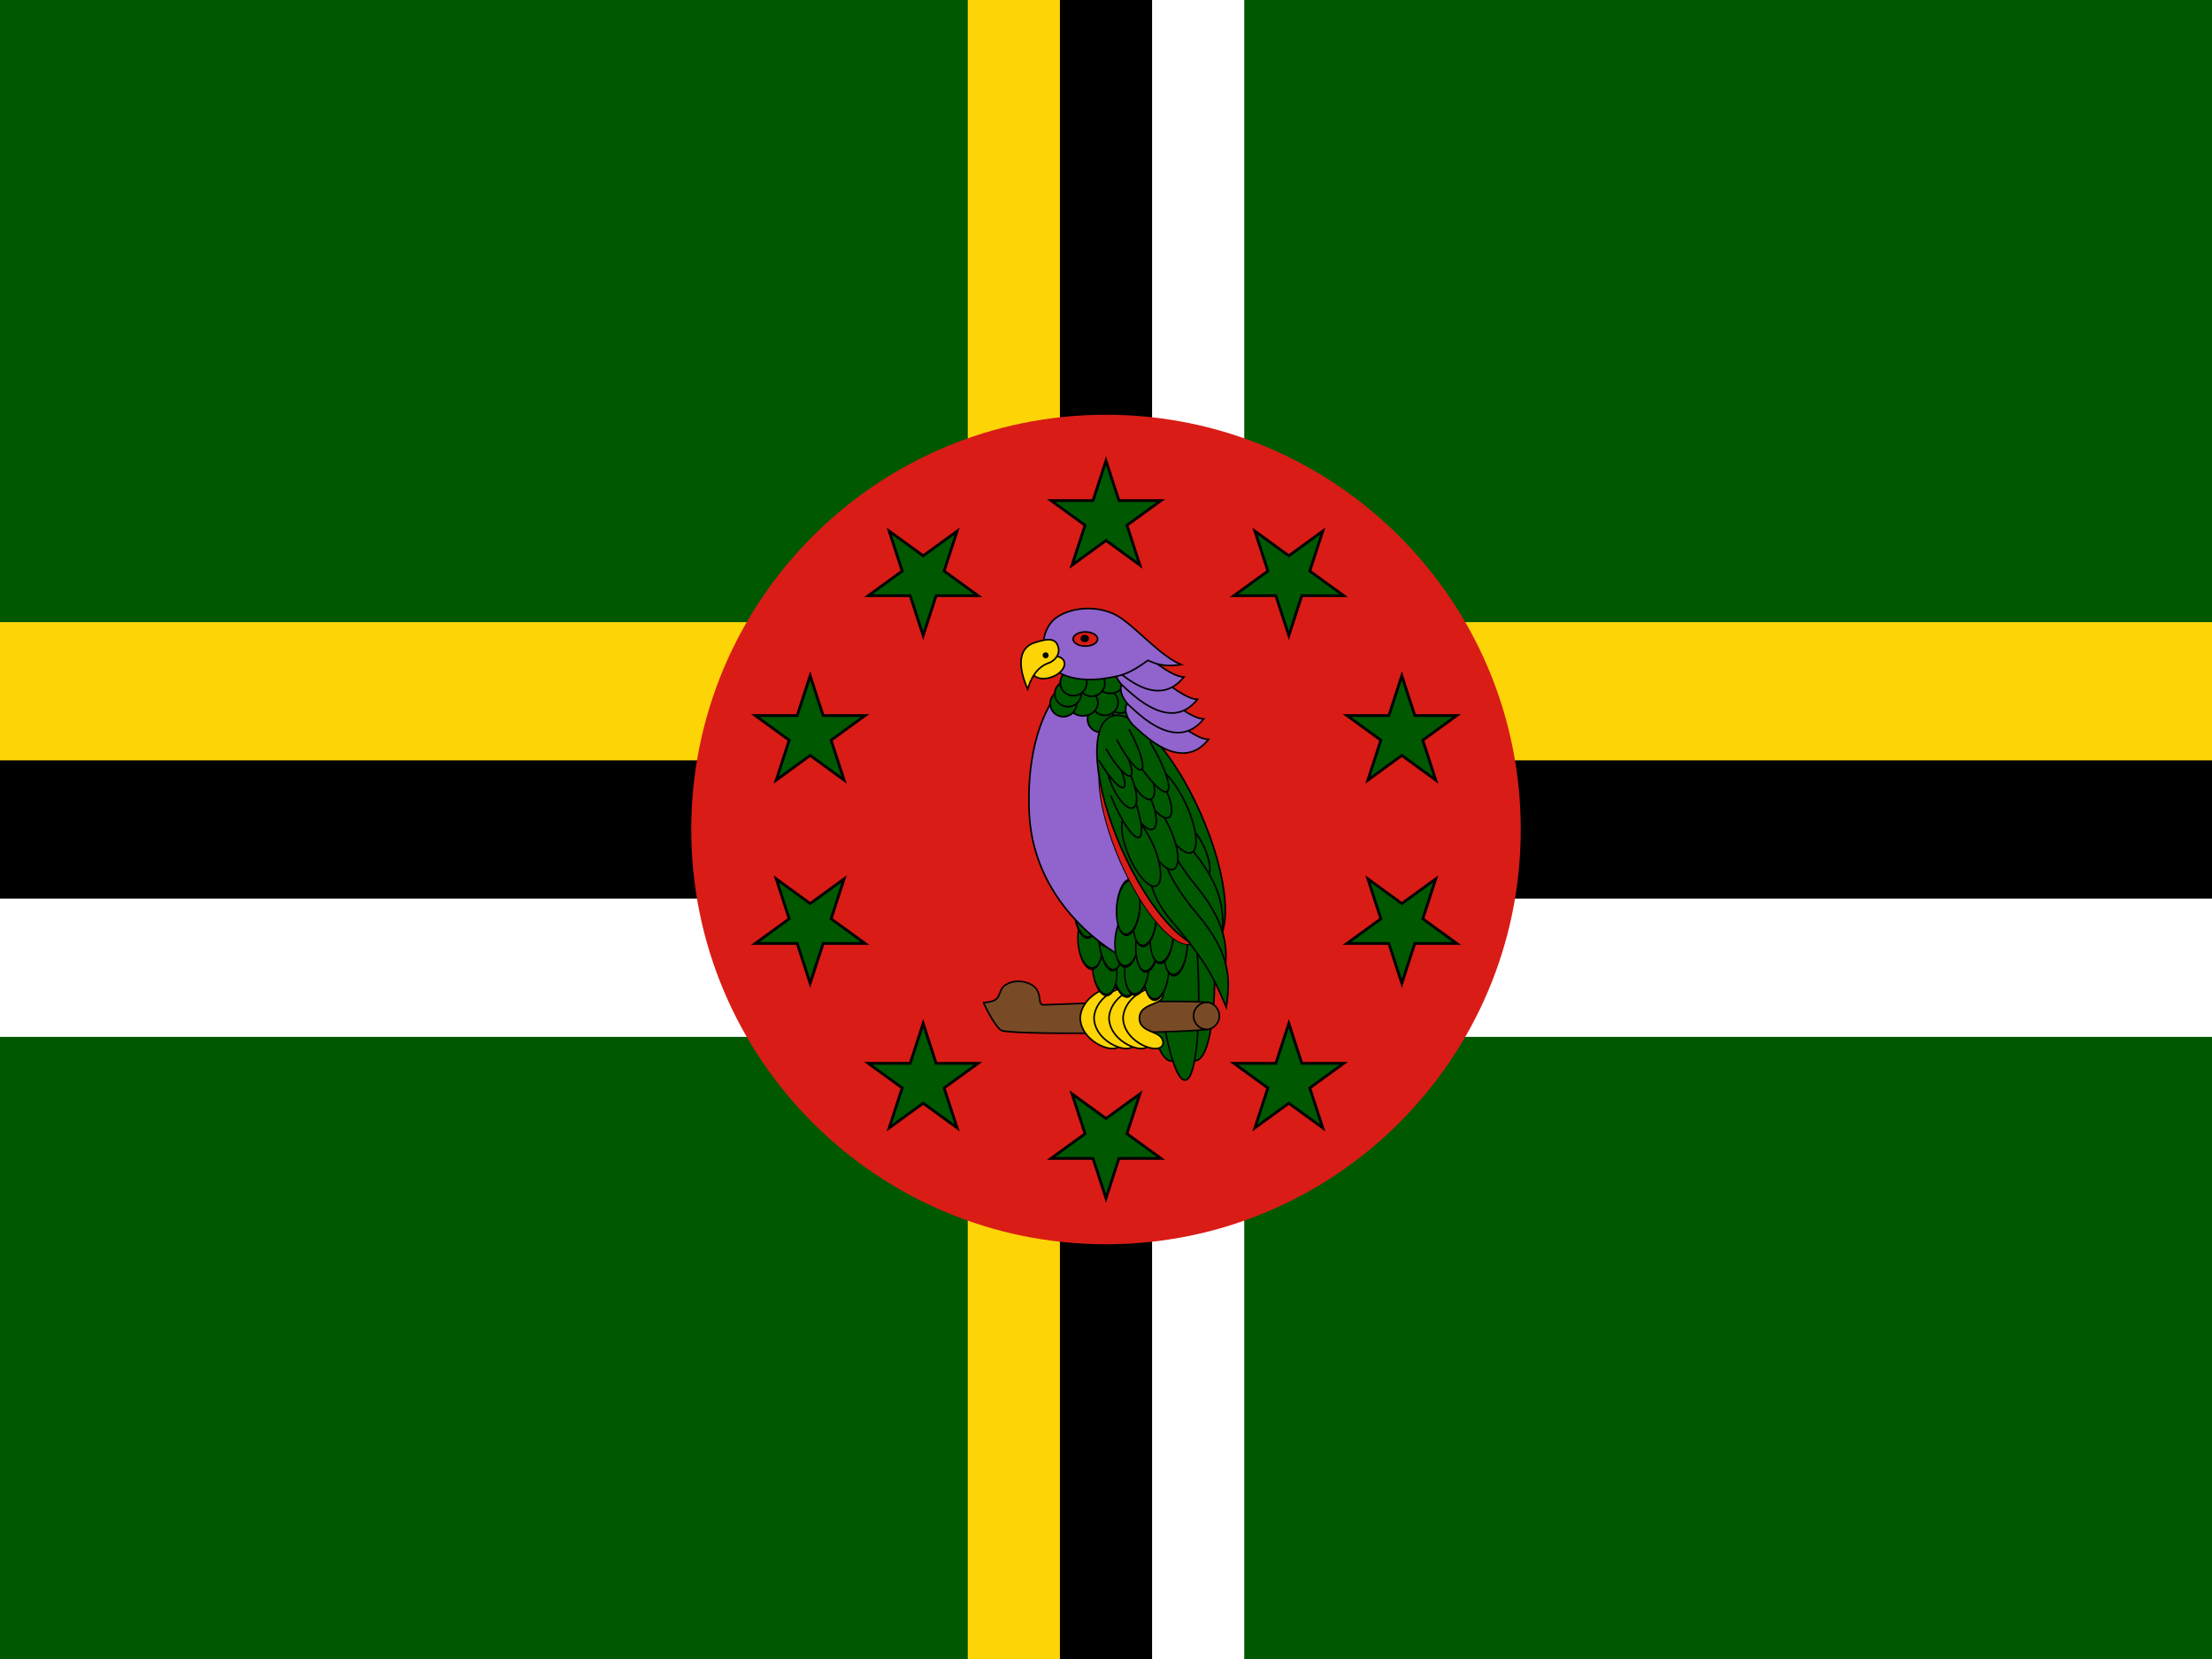 <svg width="160" height="120" viewBox="0 0 160 120" fill="none" xmlns="http://www.w3.org/2000/svg">
<rect x="0" y="0" width="160" height="120" fill="#333333" stroke="none"/>
<g clip-path="url(#clip0_909_217242)">
<path d="M0 0H160V120H0V0Z" fill="#005801"/>
<path d="M0 45H160V60H0V45ZM70 0H80V120H70V0Z" fill="#FDD406"/>
<path d="M0 60H160V75H0V60ZM80 0H90V120H80V0Z" fill="white"/>
<path d="M0 55H160V65H0V55ZM76.667 0H83.333V120H76.667V0Z" fill="black"/>
<path d="M80 90C96.569 90 110 76.569 110 60C110 43.431 96.569 30 80 30C63.431 30 50 43.431 50 60C50 76.569 63.431 90 80 90Z" fill="#D91C16"/>
<path d="M80 33.323L80.938 36.21H83.972L81.517 37.993L82.455 40.878L80 39.095L77.545 40.878L78.483 37.993L76.028 36.21H79.062L80 33.323Z" fill="#005801"/>
<path d="M95.68 38.418L94.743 41.305L97.197 43.088L94.162 43.088L93.226 45.973L92.288 43.087L89.253 43.087L91.708 41.305L90.77 38.419L93.224 40.202L95.68 38.418Z" fill="#005801"/>
<path d="M105.371 51.757L102.916 53.541L103.853 56.426L101.398 54.642L98.945 56.426L99.882 53.54L97.427 51.756L100.461 51.757L101.398 48.871L102.336 51.756L105.371 51.757Z" fill="#005801"/>
<path d="M105.371 68.244L102.336 68.244L101.398 71.129L100.461 68.243L97.427 68.244L99.882 66.46L98.945 63.574L101.398 65.358L103.853 63.574L102.916 66.459L105.371 68.244Z" fill="#005801"/>
<path d="M95.68 81.582L93.224 79.798L90.77 81.581L91.708 78.695L89.253 76.913L92.288 76.912L93.226 74.027L94.162 76.912L97.197 76.912L94.743 78.695L95.68 81.582Z" fill="#005801"/>
<path d="M80 86.677L79.062 83.79H76.028L78.483 82.007L77.545 79.122L80 80.905L82.455 79.122L81.517 82.007L83.972 83.79H80.938L80 86.677Z" fill="#005801"/>
<path d="M64.32 81.582L65.257 78.695L62.803 76.912L65.838 76.912L66.775 74.027L67.712 76.912L70.747 76.913L68.292 78.695L69.23 81.581L66.776 79.798L64.32 81.582Z" fill="#005801"/>
<path d="M54.629 68.244L57.084 66.459L56.147 63.574L58.602 65.358L61.056 63.574L60.118 66.46L62.573 68.244L59.539 68.243L58.602 71.129L57.664 68.244L54.629 68.244Z" fill="#005801"/>
<path d="M54.629 51.757L57.664 51.756L58.602 48.871L59.539 51.757L62.573 51.756L60.118 53.54L61.056 56.426L58.602 54.642L56.147 56.426L57.084 53.541L54.629 51.757Z" fill="#005801"/>
<path d="M64.32 38.418L66.776 40.202L69.23 38.419L68.292 41.305L70.747 43.087L67.712 43.087L66.775 45.973L65.838 43.088L62.803 43.088L65.257 41.305L64.32 38.418Z" fill="#005801"/>
<path fill-rule="evenodd" clip-rule="evenodd" d="M80 33L81.011 36.11H84.279L81.634 38.032L82.645 41.14L80 39.219L77.355 41.14L78.366 38.032L75.721 36.11H78.989L80 33ZM80 33.647L79.134 36.31H76.336L78.601 37.955L77.735 40.617L80 38.971L82.265 40.617L81.399 37.955L83.664 36.31H80.866L80 33.647ZM95.87 38.156L94.86 41.267L97.504 43.188L94.235 43.188L93.226 46.297L92.215 43.188L88.945 43.187L91.591 41.267L90.58 38.157L93.224 40.078L95.87 38.156ZM64.13 38.156L66.776 40.078L69.42 38.157L68.409 41.267L71.055 43.187L67.785 43.188L66.774 46.297L65.765 43.188L62.496 43.188L65.14 41.267L64.13 38.156ZM95.49 38.68L93.224 40.326L90.96 38.681L91.826 41.343L89.561 42.987L92.36 42.987L93.225 45.65L94.09 42.988L96.889 42.988L94.625 41.343L95.49 38.68ZM64.51 38.68L65.375 41.343L63.111 42.988L65.91 42.988L66.775 45.65L67.64 42.987L70.439 42.987L68.174 41.343L69.04 38.681L66.776 40.326L64.51 38.68ZM58.602 48.548L59.612 51.657L62.881 51.656L60.236 53.578L61.246 56.688L58.602 54.766L55.957 56.688L56.967 53.579L54.321 51.657L57.592 51.656L58.602 48.548ZM101.398 48.548L102.408 51.656L105.679 51.657L103.033 53.579L104.043 56.688L101.398 54.766L98.754 56.688L99.764 53.578L97.119 51.656L100.388 51.657L101.398 48.548ZM101.398 49.195L100.534 51.857L97.735 51.856L99.999 53.502L99.135 56.164L101.398 54.518L103.663 56.164L102.798 53.503L105.063 51.856L102.263 51.856L101.398 49.195ZM58.602 49.195L57.737 51.856L54.937 51.856L57.202 53.503L56.337 56.164L58.602 54.518L60.865 56.164L60.001 53.502L62.265 51.856L59.467 51.857L58.602 49.195ZM98.754 63.312L101.398 65.234L104.043 63.312L103.033 66.421L105.679 68.344L102.408 68.344L101.398 71.453L100.388 68.343L97.119 68.344L99.764 66.422L98.754 63.312ZM61.246 63.312L60.236 66.422L62.881 68.344L59.612 68.343L58.602 71.453L57.592 68.344L54.321 68.344L56.967 66.421L55.957 63.312L58.602 65.234L61.246 63.312ZM99.135 63.836L99.999 66.498L97.735 68.144L100.534 68.143L101.398 70.805L102.263 68.144L105.063 68.144L102.798 66.497L103.663 63.836L101.398 65.482L99.135 63.836ZM60.865 63.836L58.602 65.482L56.337 63.836L57.202 66.497L54.937 68.144L57.737 68.144L58.602 70.805L59.467 68.143L62.265 68.144L60.001 66.498L60.865 63.836ZM66.774 73.703L67.785 76.812L71.055 76.813L68.409 78.734L69.42 81.843L66.776 79.922L64.13 81.844L65.14 78.733L62.496 76.812L65.765 76.812L66.774 73.703ZM93.226 73.703L94.235 76.812L97.504 76.812L94.86 78.733L95.87 81.844L93.224 79.922L90.58 81.843L91.591 78.734L88.945 76.813L92.215 76.812L93.226 73.703ZM66.775 74.35L65.91 77.012L63.111 77.012L65.375 78.657L64.51 81.32L66.776 79.674L69.04 81.319L68.174 78.657L70.439 77.013L67.64 77.013L66.775 74.35ZM93.225 74.35L92.36 77.013L89.561 77.013L91.826 78.657L90.96 81.319L93.224 79.674L95.49 81.32L94.625 78.657L96.889 77.012L94.09 77.012L93.225 74.35ZM77.355 78.86L80 80.781L82.645 78.86L81.634 81.969L84.279 83.89H81.011L80 87L78.989 83.89H75.721L78.366 81.969L77.355 78.86ZM77.735 79.383L78.601 82.045L76.336 83.69H79.134L80 86.353L80.866 83.69H83.664L81.399 82.045L82.265 79.383L80 81.029L77.735 79.383Z" fill="black"/>
<path d="M82.318 68.058C82.658 72.925 83.738 76.814 84.73 76.744C85.721 76.675 86.249 72.673 85.909 67.807C85.569 62.94 84.489 59.051 83.497 59.121C82.505 59.19 81.977 63.191 82.318 68.058Z" fill="#005801"/>
<path fill-rule="evenodd" clip-rule="evenodd" d="M83.833 59.318C83.715 59.215 83.605 59.172 83.501 59.179C83.398 59.186 83.295 59.245 83.192 59.363C83.089 59.482 82.991 59.656 82.901 59.883C82.72 60.338 82.572 60.991 82.466 61.798C82.253 63.41 82.206 65.623 82.376 68.054C82.546 70.484 82.9 72.669 83.336 74.237C83.553 75.02 83.79 75.647 84.033 76.072C84.154 76.284 84.275 76.443 84.394 76.546C84.512 76.65 84.622 76.693 84.725 76.686C84.829 76.679 84.932 76.62 85.035 76.502C85.138 76.383 85.235 76.209 85.326 75.981C85.507 75.527 85.654 74.874 85.761 74.067C85.974 72.454 86.021 70.242 85.851 67.811C85.681 65.38 85.326 63.195 84.891 61.628C84.674 60.844 84.436 60.218 84.194 59.793C84.073 59.581 83.951 59.422 83.833 59.318ZM85.004 61.597C85.441 63.174 85.797 65.367 85.967 67.803C86.138 70.239 86.091 72.46 85.877 74.082C85.77 74.893 85.621 75.557 85.434 76.024C85.341 76.258 85.238 76.446 85.123 76.578C85.008 76.711 84.878 76.792 84.734 76.802C84.589 76.812 84.449 76.75 84.317 76.634C84.185 76.519 84.056 76.348 83.931 76.129C83.682 75.692 83.442 75.055 83.223 74.268C82.785 72.691 82.43 70.498 82.26 68.062C82.089 65.626 82.136 63.405 82.35 61.783C82.457 60.972 82.606 60.308 82.793 59.84C82.885 59.607 82.989 59.419 83.104 59.287C83.219 59.154 83.348 59.072 83.493 59.062C83.638 59.052 83.778 59.115 83.91 59.23C84.042 59.346 84.171 59.517 84.295 59.735C84.545 60.172 84.785 60.809 85.004 61.597Z" fill="black"/>
<path d="M83.971 68.043C84.311 72.909 85.436 76.795 86.482 76.722C87.529 76.649 88.102 72.644 87.761 67.778C87.421 62.911 86.297 59.025 85.25 59.098C84.203 59.171 83.63 63.176 83.971 68.043Z" fill="#005801"/>
<path fill-rule="evenodd" clip-rule="evenodd" d="M85.607 59.295C85.483 59.193 85.365 59.149 85.254 59.156C85.143 59.164 85.032 59.224 84.923 59.343C84.814 59.463 84.711 59.637 84.614 59.865C84.421 60.32 84.263 60.974 84.148 61.781C83.917 63.395 83.859 65.608 84.029 68.038C84.199 70.469 84.564 72.653 85.017 74.219C85.244 75.002 85.492 75.627 85.746 76.051C85.873 76.263 86 76.422 86.125 76.525C86.249 76.627 86.367 76.671 86.478 76.664C86.589 76.656 86.7 76.596 86.809 76.477C86.918 76.358 87.021 76.183 87.118 75.955C87.311 75.5 87.469 74.846 87.584 74.039C87.815 72.425 87.873 70.212 87.703 67.782C87.533 65.351 87.168 63.167 86.715 61.602C86.488 60.818 86.24 60.193 85.986 59.769C85.859 59.557 85.732 59.398 85.607 59.295ZM86.827 61.569C87.282 63.145 87.649 65.337 87.82 67.773C87.99 70.21 87.932 72.432 87.7 74.055C87.584 74.867 87.424 75.532 87.225 76.001C87.126 76.235 87.016 76.423 86.895 76.555C86.773 76.689 86.637 76.769 86.486 76.78C86.336 76.791 86.189 76.729 86.05 76.615C85.912 76.5 85.777 76.329 85.646 76.111C85.384 75.675 85.133 75.038 84.906 74.251C84.45 72.675 84.083 70.483 83.912 68.047C83.742 65.611 83.8 63.388 84.032 61.765C84.148 60.953 84.308 60.288 84.507 59.82C84.606 59.585 84.716 59.397 84.837 59.265C84.959 59.132 85.095 59.051 85.246 59.04C85.396 59.029 85.543 59.091 85.681 59.206C85.82 59.32 85.955 59.491 86.086 59.709C86.348 60.145 86.599 60.782 86.827 61.569Z" fill="black"/>
<path d="M83.534 68.491C83.91 73.872 84.893 78.186 85.728 78.128C86.564 78.07 86.936 73.66 86.56 68.279C86.184 62.898 85.201 58.584 84.366 58.642C83.53 58.701 83.158 63.11 83.534 68.491Z" fill="#005801"/>
<path fill-rule="evenodd" clip-rule="evenodd" d="M84.641 58.857C84.538 58.739 84.447 58.695 84.37 58.7C84.293 58.706 84.209 58.762 84.124 58.893C84.039 59.023 83.959 59.215 83.886 59.465C83.742 59.965 83.629 60.686 83.554 61.575C83.403 63.354 83.404 65.798 83.592 68.487C83.78 71.175 84.12 73.596 84.516 75.336C84.714 76.207 84.926 76.904 85.139 77.38C85.246 77.618 85.352 77.796 85.454 77.913C85.557 78.031 85.647 78.075 85.724 78.07C85.802 78.064 85.885 78.008 85.971 77.877C86.056 77.747 86.135 77.555 86.208 77.305C86.353 76.805 86.466 76.084 86.541 75.195C86.691 73.416 86.69 70.972 86.502 68.283C86.314 65.595 85.975 63.174 85.578 61.434C85.38 60.563 85.168 59.866 84.955 59.391C84.848 59.153 84.743 58.974 84.641 58.857ZM85.692 61.408C86.09 63.156 86.43 65.583 86.618 68.275C86.807 70.968 86.808 73.418 86.657 75.204C86.582 76.097 86.468 76.826 86.32 77.337C86.246 77.593 86.162 77.797 86.068 77.941C85.975 78.083 85.864 78.177 85.733 78.186C85.601 78.195 85.478 78.118 85.366 77.99C85.253 77.861 85.141 77.67 85.033 77.427C84.815 76.942 84.601 76.236 84.402 75.362C84.004 73.614 83.664 71.187 83.476 68.495C83.288 65.802 83.287 63.352 83.438 61.566C83.513 60.673 83.626 59.944 83.775 59.433C83.848 59.178 83.932 58.973 84.026 58.83C84.119 58.687 84.23 58.593 84.362 58.584C84.493 58.575 84.617 58.652 84.728 58.78C84.842 58.91 84.953 59.1 85.062 59.343C85.279 59.828 85.493 60.535 85.692 61.408Z" fill="black"/>
<path d="M87.317 74.467C84.633 74.75 72.9 74.883 72.4 74.517C71.9 74.15 71.15 72.6 71.15 72.517C72.683 72.45 72.017 71.633 72.8 71.2C73.567 70.75 74.667 71.05 75 71.583C75.333 72.133 75.067 72.667 75.483 72.683C75.917 72.683 84.25 72.283 87.317 72.5C87.817 72.533 88.2 72.983 88.2 73.483C88.2 73.983 87.817 74.417 87.317 74.467Z" fill="#784B26"/>
<path fill-rule="evenodd" clip-rule="evenodd" d="M74.051 71.08C73.649 70.997 73.198 71.034 72.829 71.25L72.828 71.251L72.828 71.251C72.542 71.409 72.466 71.613 72.386 71.829C72.363 71.892 72.339 71.956 72.309 72.02C72.244 72.161 72.152 72.294 71.973 72.395C71.808 72.487 71.575 72.549 71.23 72.571C71.232 72.577 71.234 72.583 71.237 72.589C71.258 72.639 71.289 72.707 71.328 72.787C71.405 72.949 71.514 73.161 71.638 73.382C71.763 73.603 71.902 73.832 72.041 74.028C72.181 74.225 72.317 74.384 72.434 74.47C72.441 74.475 72.459 74.483 72.495 74.493C72.529 74.503 72.574 74.513 72.63 74.522C72.742 74.541 72.893 74.558 73.079 74.573C73.452 74.604 73.96 74.628 74.566 74.645C75.777 74.68 77.374 74.689 79.039 74.677C82.371 74.654 85.972 74.55 87.311 74.409L87.311 74.409C87.78 74.362 88.142 73.954 88.142 73.483C88.142 73.011 87.779 72.589 87.313 72.558L87.313 72.558C85.783 72.45 82.936 72.496 80.414 72.569C78.82 72.615 77.355 72.672 76.44 72.707C75.909 72.728 75.563 72.742 75.483 72.742H75.481L75.481 72.742C75.362 72.737 75.281 72.693 75.23 72.613C75.183 72.54 75.166 72.442 75.153 72.341C75.15 72.318 75.147 72.294 75.144 72.27C75.12 72.076 75.091 71.847 74.95 71.614C74.795 71.366 74.454 71.164 74.051 71.08ZM74.074 70.966C74.496 71.053 74.871 71.267 75.049 71.552L75.05 71.553L75.05 71.553C75.205 71.809 75.236 72.063 75.26 72.257C75.263 72.281 75.265 72.304 75.268 72.326C75.282 72.429 75.297 72.502 75.328 72.55C75.355 72.592 75.396 72.621 75.484 72.625C75.566 72.625 75.907 72.612 76.43 72.591C77.343 72.556 78.809 72.498 80.411 72.452C82.931 72.379 85.784 72.333 87.321 72.442C87.854 72.478 88.258 72.956 88.258 73.483C88.258 74.013 87.853 74.472 87.323 74.525C85.978 74.667 82.371 74.771 79.04 74.794C77.374 74.805 75.776 74.796 74.563 74.762C73.956 74.744 73.445 74.721 73.07 74.69C72.882 74.674 72.727 74.657 72.611 74.637C72.553 74.627 72.503 74.617 72.463 74.606C72.425 74.595 72.39 74.582 72.365 74.564C72.233 74.466 72.088 74.294 71.946 74.095C71.804 73.895 71.662 73.662 71.537 73.439C71.411 73.216 71.301 73.002 71.222 72.838C71.183 72.756 71.151 72.686 71.129 72.634C71.118 72.608 71.11 72.586 71.103 72.568C71.1 72.559 71.098 72.551 71.096 72.544C71.094 72.538 71.092 72.527 71.092 72.517V72.461L71.147 72.458C71.526 72.442 71.762 72.379 71.916 72.293C72.068 72.208 72.145 72.097 72.203 71.971C72.227 71.919 72.248 71.863 72.27 71.804C72.351 71.583 72.445 71.33 72.771 71.149C73.169 70.916 73.651 70.878 74.074 70.966Z" fill="black"/>
<path d="M79.317 73.633C79.3 74.8 81 74.467 81.033 75.433C80.983 76.45 78.167 75.5 78.133 73.617C78.25 71.75 81 70.833 81.033 71.9C81.067 72.783 79.35 72.483 79.317 73.633Z" fill="#FDD406"/>
<path fill-rule="evenodd" clip-rule="evenodd" d="M78.192 73.618C78.209 74.528 78.899 75.219 79.603 75.56C79.954 75.73 80.301 75.808 80.559 75.785C80.687 75.773 80.789 75.737 80.859 75.679C80.926 75.623 80.969 75.544 80.975 75.433C80.967 75.214 80.866 75.069 80.714 74.955C80.573 74.849 80.392 74.772 80.2 74.69C80.178 74.681 80.156 74.671 80.133 74.662C79.921 74.57 79.699 74.469 79.533 74.313C79.364 74.154 79.254 73.941 79.258 73.632L79.258 73.632L79.258 73.632C79.267 73.327 79.389 73.115 79.565 72.958C79.738 72.803 79.963 72.702 80.178 72.613C80.203 72.602 80.228 72.592 80.254 72.581C80.443 72.503 80.617 72.431 80.75 72.335C80.895 72.229 80.983 72.099 80.975 71.902L80.975 71.902C80.971 71.782 80.93 71.695 80.864 71.633C80.797 71.571 80.699 71.53 80.575 71.513C80.326 71.481 79.987 71.549 79.639 71.711C78.945 72.035 78.249 72.715 78.192 73.618ZM81.092 71.898C81.087 71.751 81.035 71.633 80.944 71.548C80.854 71.464 80.73 71.416 80.59 71.398C80.311 71.361 79.949 71.438 79.59 71.605C78.873 71.94 78.135 72.651 78.075 73.613L78.075 73.615L78.075 73.618C78.092 74.59 78.827 75.314 79.552 75.665C79.915 75.841 80.283 75.927 80.569 75.901C80.712 75.888 80.839 75.847 80.933 75.769C81.028 75.69 81.085 75.578 81.092 75.436L81.092 75.434L81.092 75.431C81.083 75.168 80.959 74.993 80.784 74.862C80.631 74.747 80.436 74.664 80.246 74.583C80.224 74.574 80.201 74.564 80.179 74.555C79.965 74.463 79.762 74.368 79.613 74.228C79.467 74.091 79.371 73.909 79.375 73.635C79.383 73.365 79.489 73.183 79.642 73.045C79.799 72.905 80.007 72.81 80.222 72.72C80.248 72.71 80.273 72.7 80.298 72.689C80.485 72.612 80.674 72.534 80.818 72.429C80.986 72.306 81.101 72.143 81.092 71.898Z" fill="black"/>
<path d="M80.317 73.633C80.3 74.8 82 74.467 82.033 75.433C81.983 76.45 79.167 75.5 79.133 73.617C79.25 71.75 82 70.833 82.033 71.9C82.067 72.783 80.35 72.483 80.317 73.633Z" fill="#FDD406"/>
<path fill-rule="evenodd" clip-rule="evenodd" d="M79.192 73.618C79.209 74.528 79.899 75.219 80.603 75.56C80.954 75.73 81.301 75.808 81.559 75.785C81.687 75.773 81.789 75.737 81.859 75.679C81.926 75.623 81.969 75.544 81.975 75.433C81.967 75.214 81.866 75.069 81.714 74.955C81.573 74.849 81.392 74.772 81.2 74.69C81.178 74.681 81.156 74.671 81.133 74.662C80.921 74.57 80.699 74.469 80.533 74.313C80.364 74.154 80.254 73.941 80.258 73.632L80.258 73.632L80.258 73.632C80.267 73.327 80.389 73.115 80.565 72.958C80.738 72.803 80.963 72.702 81.178 72.613C81.203 72.602 81.228 72.592 81.254 72.581C81.443 72.503 81.617 72.431 81.75 72.335C81.895 72.229 81.983 72.099 81.975 71.902L81.975 71.902C81.971 71.782 81.93 71.695 81.864 71.633C81.797 71.571 81.699 71.53 81.575 71.513C81.326 71.481 80.987 71.549 80.639 71.711C79.945 72.035 79.249 72.715 79.192 73.618ZM82.092 71.898C82.087 71.751 82.035 71.633 81.944 71.548C81.854 71.464 81.73 71.416 81.59 71.398C81.311 71.361 80.949 71.438 80.59 71.605C79.873 71.94 79.135 72.651 79.075 73.613L79.075 73.615L79.075 73.618C79.092 74.59 79.827 75.314 80.552 75.665C80.915 75.841 81.283 75.927 81.569 75.901C81.712 75.888 81.839 75.847 81.933 75.769C82.028 75.69 82.085 75.578 82.092 75.436L82.092 75.434L82.092 75.431C82.083 75.168 81.959 74.993 81.784 74.862C81.631 74.747 81.436 74.664 81.246 74.583C81.224 74.574 81.201 74.564 81.179 74.555C80.965 74.463 80.762 74.368 80.613 74.228C80.467 74.091 80.371 73.909 80.375 73.635C80.383 73.365 80.489 73.183 80.642 73.045C80.799 72.905 81.007 72.81 81.222 72.72C81.248 72.71 81.273 72.7 81.298 72.689C81.485 72.612 81.674 72.534 81.818 72.429C81.986 72.306 82.101 72.143 82.092 71.898Z" fill="black"/>
<path d="M81.4 73.633C81.383 74.8 83.083 74.467 83.117 75.433C83.067 76.45 80.25 75.5 80.217 73.617C80.333 71.75 83.083 70.833 83.117 71.9C83.15 72.783 81.433 72.483 81.4 73.633Z" fill="#FDD406"/>
<path fill-rule="evenodd" clip-rule="evenodd" d="M80.275 73.618C80.292 74.528 80.982 75.219 81.686 75.56C82.037 75.73 82.384 75.808 82.642 75.785C82.77 75.773 82.872 75.737 82.942 75.679C83.01 75.623 83.052 75.544 83.058 75.433C83.05 75.214 82.949 75.069 82.797 74.955C82.656 74.849 82.475 74.772 82.283 74.69C82.261 74.681 82.239 74.671 82.217 74.662C82.004 74.57 81.783 74.469 81.617 74.313C81.447 74.154 81.337 73.941 81.342 73.632L81.342 73.632L81.342 73.632C81.35 73.327 81.472 73.115 81.648 72.958C81.822 72.803 82.047 72.702 82.261 72.613C82.286 72.602 82.312 72.592 82.337 72.581C82.526 72.503 82.701 72.431 82.833 72.335C82.978 72.229 83.066 72.099 83.058 71.902L83.058 71.902C83.055 71.782 83.013 71.695 82.948 71.633C82.88 71.571 82.782 71.53 82.658 71.513C82.409 71.481 82.07 71.549 81.723 71.711C81.028 72.035 80.333 72.715 80.275 73.618ZM83.175 71.898C83.17 71.751 83.118 71.633 83.027 71.548C82.937 71.464 82.814 71.416 82.674 71.398C82.394 71.361 82.032 71.438 81.673 71.605C80.956 71.94 80.219 72.651 80.159 73.613L80.158 73.615L80.158 73.618C80.176 74.59 80.91 75.314 81.635 75.665C81.998 75.841 82.367 75.927 82.652 75.901C82.796 75.888 82.922 75.847 83.016 75.769C83.112 75.69 83.168 75.578 83.175 75.436L83.175 75.434L83.175 75.431C83.166 75.168 83.042 74.993 82.867 74.862C82.714 74.747 82.519 74.664 82.33 74.583C82.307 74.574 82.285 74.564 82.263 74.555C82.048 74.463 81.846 74.368 81.697 74.228C81.551 74.091 81.454 73.909 81.458 73.635C81.466 73.365 81.572 73.183 81.726 73.045C81.883 72.905 82.091 72.81 82.306 72.72C82.331 72.71 82.356 72.7 82.381 72.689C82.568 72.612 82.757 72.534 82.901 72.429C83.07 72.306 83.184 72.143 83.175 71.898Z" fill="black"/>
<path d="M82.417 73.633C82.4 74.8 84.1 74.467 84.133 75.433C84.083 76.45 81.267 75.5 81.233 73.617C81.35 71.75 84.1 70.833 84.133 71.9C84.167 72.783 82.45 72.483 82.417 73.633Z" fill="#FDD406"/>
<path fill-rule="evenodd" clip-rule="evenodd" d="M81.292 73.618C81.309 74.528 81.999 75.219 82.703 75.56C83.054 75.73 83.401 75.808 83.659 75.785C83.787 75.773 83.889 75.737 83.959 75.679C84.026 75.623 84.069 75.544 84.075 75.433C84.067 75.214 83.966 75.069 83.814 74.955C83.673 74.849 83.492 74.772 83.3 74.69C83.278 74.681 83.256 74.671 83.233 74.662C83.02 74.57 82.799 74.469 82.633 74.313C82.464 74.154 82.354 73.941 82.358 73.632L82.358 73.632L82.358 73.632C82.367 73.327 82.489 73.115 82.665 72.958C82.838 72.803 83.064 72.702 83.278 72.613C83.303 72.602 83.329 72.592 83.354 72.581C83.543 72.503 83.717 72.431 83.85 72.335C83.995 72.229 84.082 72.099 84.075 71.902L84.075 71.902C84.071 71.782 84.03 71.695 83.964 71.633C83.897 71.571 83.799 71.53 83.675 71.513C83.426 71.481 83.087 71.549 82.739 71.711C82.045 72.035 81.349 72.715 81.292 73.618ZM84.192 71.898C84.187 71.751 84.135 71.633 84.044 71.548C83.954 71.464 83.83 71.416 83.69 71.398C83.411 71.361 83.049 71.438 82.69 71.605C81.973 71.94 81.235 72.651 81.175 73.613L81.175 73.615L81.175 73.618C81.192 74.59 81.927 75.314 82.652 75.665C83.015 75.841 83.383 75.927 83.669 75.901C83.812 75.888 83.939 75.847 84.033 75.769C84.128 75.69 84.185 75.578 84.192 75.436L84.192 75.434L84.192 75.431C84.183 75.168 84.058 74.993 83.884 74.862C83.731 74.747 83.536 74.664 83.346 74.583C83.324 74.574 83.302 74.564 83.279 74.555C83.065 74.463 82.862 74.368 82.713 74.228C82.567 74.091 82.471 73.909 82.475 73.635C82.483 73.365 82.589 73.183 82.743 73.045C82.9 72.905 83.108 72.81 83.323 72.72C83.348 72.71 83.373 72.7 83.398 72.689C83.585 72.612 83.774 72.534 83.918 72.429C84.087 72.306 84.201 72.143 84.192 71.898Z" fill="black"/>
<path d="M80.764 71.326C81.119 72.164 81.681 72.324 82.019 71.682C82.356 71.04 82.342 69.84 81.987 69.002C81.632 68.163 81.07 68.004 80.732 68.645C80.394 69.287 80.408 70.487 80.764 71.326Z" fill="#005801"/>
<path fill-rule="evenodd" clip-rule="evenodd" d="M81.949 69.074C81.604 68.26 81.073 68.134 80.764 68.721C80.455 69.308 80.457 70.439 80.802 71.253C81.147 72.067 81.678 72.194 81.987 71.607C82.296 71.019 82.293 69.888 81.949 69.074ZM80.7 68.57C81.066 67.873 81.659 68.066 82.025 68.929C82.391 69.793 82.417 71.061 82.051 71.758C81.684 72.454 81.091 72.262 80.725 71.398C80.36 70.535 80.333 69.266 80.7 68.57Z" fill="black"/>
<path d="M79.292 71.221C79.647 72.059 80.209 72.219 80.547 71.577C80.884 70.935 80.87 69.735 80.515 68.897C80.159 68.058 79.598 67.899 79.26 68.54C78.922 69.182 78.936 70.382 79.292 71.221Z" fill="#005801"/>
<path fill-rule="evenodd" clip-rule="evenodd" d="M80.477 68.969C80.132 68.155 79.601 68.029 79.292 68.616C78.983 69.203 78.985 70.334 79.33 71.148C79.675 71.962 80.206 72.089 80.515 71.501C80.824 70.914 80.822 69.783 80.477 68.969ZM79.228 68.465C79.594 67.768 80.187 67.961 80.553 68.824C80.919 69.687 80.945 70.956 80.579 71.653C80.212 72.349 79.619 72.157 79.254 71.293C78.888 70.43 78.861 69.161 79.228 68.465Z" fill="black"/>
<path d="M78.237 69.315C78.592 70.154 79.154 70.313 79.492 69.672C79.83 69.03 79.815 67.83 79.46 66.991C79.105 66.153 78.543 65.993 78.205 66.635C77.867 67.277 77.882 68.477 78.237 69.315Z" fill="#005801"/>
<path fill-rule="evenodd" clip-rule="evenodd" d="M79.422 67.064C79.077 66.25 78.546 66.123 78.237 66.71C77.928 67.297 77.93 68.429 78.275 69.243C78.62 70.056 79.151 70.183 79.46 69.596C79.769 69.009 79.767 67.878 79.422 67.064ZM78.173 66.559C78.54 65.863 79.132 66.055 79.498 66.919C79.864 67.782 79.89 69.051 79.524 69.747C79.157 70.444 78.564 70.251 78.199 69.388C77.833 68.525 77.807 67.256 78.173 66.559Z" fill="black"/>
<path d="M79.618 68.845C79.876 69.924 80.407 70.454 80.805 70.028C81.203 69.603 81.317 68.382 81.059 67.303C80.802 66.223 80.271 65.693 79.873 66.119C79.474 66.545 79.361 67.765 79.618 68.845Z" fill="#005801"/>
<path fill-rule="evenodd" clip-rule="evenodd" d="M80.479 66.233C80.27 66.025 80.06 66.015 79.891 66.196C79.722 66.377 79.6 66.741 79.556 67.221C79.511 67.696 79.546 68.257 79.672 68.787C79.798 69.317 79.991 69.708 80.198 69.914C80.407 70.123 80.618 70.132 80.787 69.952C80.956 69.771 81.077 69.406 81.122 68.926C81.166 68.451 81.132 67.89 81.005 67.361C80.879 66.831 80.686 66.439 80.479 66.233ZM80.558 66.059C80.781 66.282 80.982 66.695 81.114 67.245C81.245 67.795 81.282 68.384 81.234 68.895C81.187 69.402 81.052 69.86 80.823 70.105C80.594 70.35 80.34 70.308 80.12 70.088C79.897 69.866 79.695 69.452 79.564 68.903C79.433 68.353 79.395 67.764 79.443 67.252C79.49 66.746 79.625 66.287 79.854 66.042C80.083 65.797 80.337 65.84 80.558 66.059Z" fill="black"/>
<path d="M79.157 67.339C79.446 68.305 79.985 68.68 80.362 68.175C80.739 67.67 80.811 66.478 80.522 65.512C80.234 64.545 79.695 64.171 79.318 64.676C78.941 65.18 78.869 66.373 79.157 67.339Z" fill="#005801"/>
<path fill-rule="evenodd" clip-rule="evenodd" d="M79.925 64.638C79.716 64.493 79.507 64.531 79.341 64.753C79.175 64.975 79.069 65.358 79.041 65.82C79.013 66.281 79.065 66.804 79.206 67.275C79.346 67.746 79.547 68.069 79.755 68.213C79.964 68.358 80.173 68.32 80.339 68.098C80.505 67.876 80.611 67.493 80.639 67.03C80.666 66.57 80.615 66.047 80.474 65.576C80.334 65.105 80.133 64.782 79.925 64.638ZM79.982 64.446C80.21 64.604 80.423 64.952 80.571 65.447C80.719 65.942 80.775 66.499 80.745 67.003C80.715 67.504 80.596 67.97 80.385 68.252C80.174 68.535 79.925 68.562 79.698 68.404C79.47 68.246 79.257 67.899 79.109 67.404C78.961 66.908 78.905 66.352 78.935 65.848C78.965 65.346 79.084 64.881 79.295 64.599C79.506 64.316 79.755 64.289 79.982 64.446Z" fill="black"/>
<path d="M77.844 66.756C78.132 67.722 78.671 68.096 79.048 67.592C79.425 67.087 79.497 65.894 79.209 64.928C78.92 63.962 78.381 63.588 78.004 64.092C77.627 64.597 77.555 65.789 77.844 66.756Z" fill="#005801"/>
<path fill-rule="evenodd" clip-rule="evenodd" d="M78.611 64.054C78.402 63.909 78.193 63.947 78.027 64.169C77.861 64.391 77.755 64.775 77.727 65.237C77.699 65.698 77.751 66.22 77.892 66.691C78.032 67.162 78.233 67.485 78.441 67.63C78.65 67.775 78.859 67.736 79.025 67.514C79.191 67.292 79.297 66.909 79.325 66.447C79.353 65.986 79.301 65.464 79.16 64.993C79.02 64.522 78.819 64.199 78.611 64.054ZM78.668 63.863C78.896 64.021 79.109 64.368 79.257 64.864C79.405 65.359 79.461 65.916 79.431 66.419C79.401 66.921 79.282 67.386 79.071 67.669C78.86 67.951 78.611 67.978 78.384 67.821C78.156 67.663 77.943 67.315 77.795 66.82C77.647 66.325 77.591 65.768 77.621 65.265C77.651 64.763 77.77 64.298 77.981 64.015C78.192 63.732 78.441 63.705 78.668 63.863Z" fill="black"/>
<path d="M77.05 49.467C77.05 49.467 74.117 52 74.45 58.883C74.817 65.817 80.933 69.067 80.933 69.067H81.9V49.467H77.05Z" fill="#9063CD"/>
<path fill-rule="evenodd" clip-rule="evenodd" d="M77.028 49.408H81.958V69.125H80.919L80.906 69.118L80.933 69.067C80.906 69.118 80.906 69.118 80.906 69.118L80.906 69.118L80.905 69.118L80.901 69.116C80.898 69.114 80.894 69.112 80.888 69.108C80.876 69.102 80.858 69.092 80.836 69.079C80.79 69.053 80.724 69.015 80.639 68.963C80.47 68.86 80.229 68.705 79.938 68.498C79.356 68.083 78.577 67.458 77.787 66.615C76.205 64.929 74.576 62.371 74.392 58.886L74.392 58.886C74.225 55.435 74.876 53.072 75.572 51.569C75.92 50.818 76.278 50.282 76.551 49.934C76.687 49.76 76.802 49.633 76.882 49.548C76.923 49.507 76.955 49.475 76.977 49.454C76.988 49.444 76.997 49.436 77.002 49.431L77.009 49.425L77.011 49.423L77.012 49.423L77.012 49.423C77.012 49.422 77.012 49.422 77.05 49.467L77.012 49.423L77.028 49.408ZM77.072 49.525C77.068 49.529 77.063 49.534 77.057 49.539C77.036 49.559 77.006 49.589 76.967 49.629C76.888 49.711 76.776 49.835 76.643 50.006C76.376 50.348 76.022 50.876 75.678 51.618C74.99 53.103 74.342 55.448 74.508 58.88C74.691 62.329 76.303 64.863 77.872 66.535C78.656 67.371 79.429 67.992 80.006 68.403C80.294 68.609 80.533 68.762 80.7 68.864C80.784 68.915 80.849 68.953 80.893 68.978C80.915 68.99 80.933 69 80.944 69.006C80.945 69.007 80.947 69.008 80.948 69.008H81.842V49.525H77.072Z" fill="black"/>
<path d="M83.026 71.932C83.37 72.558 83.93 72.371 84.276 71.516C84.623 70.66 84.624 69.46 84.279 68.834C83.935 68.209 83.375 68.395 83.029 69.251C82.683 70.106 82.681 71.307 83.026 71.932Z" fill="#005801"/>
<path fill-rule="evenodd" clip-rule="evenodd" d="M84.249 68.91C83.935 68.34 83.405 68.49 83.068 69.323C82.731 70.155 82.743 71.286 83.056 71.856C83.37 72.426 83.9 72.276 84.237 71.444C84.574 70.611 84.563 69.48 84.249 68.91ZM82.989 69.179C83.345 68.301 83.935 68.077 84.31 68.758C84.686 69.439 84.671 70.709 84.316 71.587C83.961 72.465 83.37 72.689 82.995 72.008C82.62 71.327 82.634 70.057 82.989 69.179Z" fill="black"/>
<path d="M81.606 71.568C81.95 72.193 82.51 72.007 82.857 71.151C83.203 70.296 83.204 69.095 82.86 68.47C82.515 67.844 81.955 68.031 81.609 68.886C81.263 69.742 81.261 70.942 81.606 71.568Z" fill="#005801"/>
<path fill-rule="evenodd" clip-rule="evenodd" d="M82.829 68.546C82.515 67.976 81.986 68.125 81.648 68.958C81.311 69.791 81.323 70.922 81.637 71.492C81.951 72.061 82.48 71.912 82.817 71.079C83.154 70.247 83.143 69.115 82.829 68.546ZM81.569 68.815C81.925 67.937 82.515 67.713 82.89 68.394C83.266 69.075 83.252 70.345 82.896 71.223C82.541 72.101 81.95 72.325 81.575 71.644C81.2 70.963 81.214 69.693 81.569 68.815Z" fill="black"/>
<path d="M80.899 69.534C81.244 70.159 81.804 69.973 82.15 69.117C82.496 68.262 82.497 67.062 82.153 66.436C81.808 65.811 81.248 65.997 80.902 66.853C80.556 67.708 80.555 68.909 80.899 69.534Z" fill="#005801"/>
<path fill-rule="evenodd" clip-rule="evenodd" d="M82.122 66.512C81.808 65.942 81.279 66.092 80.942 66.924C80.605 67.757 80.616 68.888 80.93 69.458C81.244 70.028 81.773 69.878 82.11 69.046C82.447 68.213 82.436 67.082 82.122 66.512ZM80.863 66.781C81.218 65.903 81.808 65.679 82.184 66.36C82.559 67.041 82.545 68.311 82.189 69.189C81.834 70.067 81.243 70.291 80.868 69.61C80.493 68.929 80.507 67.659 80.863 66.781Z" fill="black"/>
<path d="M82.591 70.144C83.005 70.537 83.53 69.96 83.763 68.856C83.996 67.752 83.849 66.539 83.435 66.146C83.021 65.754 82.496 66.331 82.263 67.435C82.03 68.539 82.176 69.752 82.591 70.144Z" fill="#005801"/>
<path fill-rule="evenodd" clip-rule="evenodd" d="M82.825 66.312C82.62 66.537 82.434 66.946 82.32 67.489C82.205 68.031 82.185 68.597 82.242 69.07C82.3 69.549 82.432 69.903 82.607 70.068C82.781 70.233 82.994 70.207 83.201 69.979C83.406 69.754 83.592 69.345 83.706 68.802C83.821 68.259 83.841 67.694 83.784 67.221C83.726 66.742 83.593 66.388 83.419 66.223C83.245 66.057 83.032 66.084 82.825 66.312ZM82.738 66.147C82.955 65.908 83.212 65.843 83.451 66.07C83.691 66.297 83.839 66.746 83.9 67.248C83.961 67.755 83.938 68.348 83.82 68.909C83.701 69.471 83.508 69.902 83.288 70.144C83.071 70.382 82.814 70.448 82.574 70.221C82.335 69.994 82.187 69.545 82.126 69.043C82.065 68.535 82.088 67.942 82.206 67.381C82.325 66.82 82.518 66.388 82.738 66.147Z" fill="black"/>
<path d="M84.545 70.345C84.931 70.815 85.463 70.394 85.732 69.403C86.001 68.411 85.906 67.226 85.519 66.756C85.133 66.285 84.601 66.707 84.332 67.698C84.063 68.689 84.158 69.874 84.545 70.345Z" fill="#005801"/>
<path fill-rule="evenodd" clip-rule="evenodd" d="M84.915 66.771C84.709 66.934 84.514 67.275 84.383 67.759C84.251 68.243 84.21 68.771 84.247 69.23C84.284 69.691 84.398 70.063 84.566 70.267C84.734 70.472 84.943 70.493 85.15 70.329C85.355 70.166 85.55 69.825 85.681 69.341C85.813 68.857 85.854 68.329 85.817 67.87C85.78 67.409 85.667 67.037 85.499 66.833C85.33 66.628 85.121 66.607 84.915 66.771ZM84.849 66.586C85.072 66.409 85.322 66.412 85.54 66.678C85.759 66.944 85.886 67.401 85.926 67.898C85.966 68.397 85.921 68.957 85.783 69.464C85.645 69.971 85.439 70.336 85.216 70.514C84.993 70.691 84.742 70.688 84.524 70.422C84.305 70.156 84.178 69.699 84.138 69.202C84.098 68.703 84.144 68.143 84.281 67.636C84.419 67.129 84.625 66.764 84.849 66.586Z" fill="black"/>
<path d="M83.56 69.457C83.947 69.928 84.478 69.506 84.748 68.515C85.017 67.524 84.921 66.339 84.535 65.868C84.148 65.397 83.617 65.819 83.347 66.81C83.078 67.801 83.174 68.986 83.56 69.457Z" fill="#005801"/>
<path fill-rule="evenodd" clip-rule="evenodd" d="M83.93 65.883C83.724 66.047 83.53 66.388 83.398 66.872C83.267 67.356 83.225 67.884 83.262 68.342C83.299 68.803 83.413 69.175 83.581 69.38C83.749 69.585 83.958 69.606 84.165 69.442C84.371 69.278 84.565 68.937 84.697 68.453C84.828 67.969 84.87 67.441 84.833 66.983C84.796 66.522 84.682 66.15 84.514 65.945C84.346 65.74 84.137 65.719 83.93 65.883ZM83.864 65.698C84.087 65.522 84.337 65.525 84.556 65.791C84.774 66.057 84.901 66.513 84.941 67.01C84.981 67.51 84.936 68.07 84.798 68.577C84.661 69.084 84.455 69.449 84.231 69.627C84.008 69.803 83.758 69.8 83.539 69.534C83.321 69.268 83.194 68.812 83.154 68.315C83.114 67.816 83.159 67.255 83.297 66.748C83.434 66.241 83.64 65.876 83.864 65.698Z" fill="black"/>
<path d="M82.325 68.23C82.711 68.7 83.243 68.278 83.512 67.287C83.781 66.296 83.686 65.111 83.299 64.641C82.913 64.17 82.381 64.591 82.112 65.583C81.843 66.574 81.938 67.759 82.325 68.23Z" fill="#005801"/>
<path fill-rule="evenodd" clip-rule="evenodd" d="M82.695 64.656C82.489 64.819 82.294 65.16 82.163 65.644C82.031 66.128 81.99 66.656 82.027 67.115C82.064 67.576 82.177 67.948 82.346 68.152C82.514 68.357 82.723 68.378 82.93 68.214C83.135 68.051 83.33 67.71 83.461 67.226C83.593 66.742 83.634 66.214 83.597 65.755C83.56 65.294 83.447 64.922 83.278 64.718C83.11 64.513 82.901 64.492 82.695 64.656ZM82.629 64.471C82.852 64.294 83.102 64.297 83.32 64.563C83.539 64.829 83.666 65.286 83.706 65.783C83.746 66.282 83.7 66.842 83.563 67.349C83.425 67.856 83.219 68.221 82.995 68.399C82.772 68.576 82.522 68.573 82.304 68.307C82.085 68.041 81.958 67.584 81.918 67.087C81.878 66.588 81.924 66.028 82.061 65.521C82.199 65.014 82.405 64.649 82.629 64.471Z" fill="black"/>
<path d="M81.122 67.422C81.509 67.893 82.04 67.471 82.309 66.48C82.579 65.489 82.483 64.304 82.097 63.834C81.71 63.363 81.178 63.785 80.909 64.776C80.64 65.767 80.736 66.952 81.122 67.422Z" fill="#005801"/>
<path fill-rule="evenodd" clip-rule="evenodd" d="M81.492 63.849C81.286 64.012 81.092 64.353 80.96 64.837C80.829 65.322 80.787 65.849 80.824 66.308C80.861 66.769 80.975 67.141 81.143 67.345C81.311 67.55 81.52 67.571 81.727 67.407C81.933 67.244 82.127 66.903 82.259 66.419C82.39 65.935 82.431 65.407 82.395 64.948C82.358 64.487 82.244 64.115 82.076 63.911C81.907 63.706 81.699 63.685 81.492 63.849ZM81.426 63.664C81.649 63.487 81.899 63.49 82.118 63.757C82.336 64.022 82.463 64.479 82.503 64.976C82.543 65.475 82.498 66.035 82.36 66.542C82.222 67.049 82.017 67.414 81.793 67.592C81.57 67.769 81.32 67.766 81.101 67.5C80.883 67.234 80.755 66.777 80.716 66.28C80.675 65.781 80.721 65.221 80.859 64.714C80.996 64.207 81.202 63.842 81.426 63.664Z" fill="black"/>
<path d="M81.005 62.271C82.679 66.12 85.049 68.8 86.298 68.257C87.547 67.713 87.203 64.153 85.53 60.303C83.856 56.454 81.486 53.774 80.237 54.317C78.988 54.861 79.332 58.421 81.005 62.271Z" fill="#D91C16"/>
<path fill-rule="evenodd" clip-rule="evenodd" d="M81.34 54.511C80.92 54.279 80.549 54.218 80.25 54.348C79.952 54.478 79.743 54.79 79.627 55.256C79.511 55.721 79.489 56.334 79.558 57.051C79.697 58.486 80.2 60.335 81.036 62.257C81.872 64.18 82.881 65.809 83.836 66.889C84.314 67.429 84.776 67.83 85.196 68.063C85.615 68.296 85.986 68.356 86.285 68.226C86.583 68.096 86.792 67.784 86.908 67.318C87.024 66.853 87.046 66.241 86.977 65.523C86.838 64.088 86.335 62.239 85.499 60.317C84.663 58.395 83.654 56.765 82.699 55.685C82.222 55.145 81.759 54.744 81.34 54.511ZM82.749 55.641C83.71 56.728 84.722 58.363 85.56 60.29C86.398 62.217 86.904 64.073 87.043 65.517C87.113 66.238 87.091 66.859 86.973 67.334C86.854 67.809 86.638 68.146 86.311 68.287C85.985 68.429 85.591 68.358 85.163 68.121C84.735 67.883 84.266 67.476 83.786 66.933C82.825 65.847 81.813 64.211 80.975 62.284C80.137 60.357 79.632 58.501 79.492 57.057C79.422 56.336 79.444 55.715 79.562 55.24C79.681 54.765 79.898 54.429 80.224 54.287C80.55 54.145 80.944 54.216 81.372 54.453C81.8 54.691 82.269 55.098 82.749 55.641Z" fill="black"/>
<path d="M81.167 52.69C81.73 52.69 82.188 52.29 82.188 51.797C82.188 51.304 81.73 50.905 81.167 50.905C80.603 50.905 80.146 51.304 80.146 51.797C80.146 52.29 80.603 52.69 81.167 52.69Z" fill="#005801"/>
<path fill-rule="evenodd" clip-rule="evenodd" d="M81.167 50.965C80.628 50.965 80.206 51.345 80.206 51.797C80.206 52.25 80.628 52.63 81.167 52.63C81.705 52.63 82.127 52.25 82.127 51.797C82.127 51.345 81.705 50.965 81.167 50.965ZM80.086 51.797C80.086 51.264 80.578 50.845 81.167 50.845C81.756 50.845 82.248 51.264 82.248 51.797C82.248 52.331 81.756 52.75 81.167 52.75C80.578 52.75 80.086 52.331 80.086 51.797Z" fill="black"/>
<path d="M81.042 51.571C81.605 51.571 82.062 51.171 82.062 50.678C82.062 50.185 81.605 49.786 81.042 49.786C80.478 49.786 80.021 50.185 80.021 50.678C80.021 51.171 80.478 51.571 81.042 51.571Z" fill="#005801"/>
<path fill-rule="evenodd" clip-rule="evenodd" d="M81.042 49.846C80.503 49.846 80.081 50.226 80.081 50.678C80.081 51.131 80.503 51.511 81.042 51.511C81.58 51.511 82.002 51.131 82.002 50.678C82.002 50.226 81.58 49.846 81.042 49.846ZM79.961 50.678C79.961 50.145 80.453 49.726 81.042 49.726C81.631 49.726 82.123 50.145 82.123 50.678C82.123 51.212 81.631 51.631 81.042 51.631C80.453 51.631 79.961 51.212 79.961 50.678Z" fill="black"/>
<path d="M79.625 52.973C80.154 52.973 80.583 52.548 80.583 52.024C80.583 51.5 80.154 51.075 79.625 51.075C79.096 51.075 78.667 51.5 78.667 52.024C78.667 52.548 79.096 52.973 79.625 52.973Z" fill="#005801"/>
<path fill-rule="evenodd" clip-rule="evenodd" d="M79.625 51.135C79.128 51.135 78.727 51.534 78.727 52.024C78.727 52.514 79.128 52.913 79.625 52.913C80.122 52.913 80.523 52.514 80.523 52.024C80.523 51.534 80.122 51.135 79.625 51.135ZM78.606 52.024C78.606 51.466 79.063 51.015 79.625 51.015C80.187 51.015 80.643 51.466 80.643 52.024C80.643 52.582 80.187 53.033 79.625 53.033C79.063 53.033 78.606 52.582 78.606 52.024Z" fill="black"/>
<path d="M79.917 51.741C80.446 51.741 80.875 51.322 80.875 50.806C80.875 50.289 80.446 49.871 79.917 49.871C79.387 49.871 78.958 50.289 78.958 50.806C78.958 51.322 79.387 51.741 79.917 51.741Z" fill="#005801"/>
<path fill-rule="evenodd" clip-rule="evenodd" d="M79.917 49.931C79.419 49.931 79.019 50.324 79.019 50.806C79.019 51.288 79.419 51.681 79.917 51.681C80.414 51.681 80.815 51.288 80.815 50.806C80.815 50.324 80.414 49.931 79.917 49.931ZM78.898 50.806C78.898 50.255 79.356 49.811 79.917 49.811C80.478 49.811 80.935 50.255 80.935 50.806C80.935 51.357 80.478 51.801 79.917 51.801C79.356 51.801 78.898 51.357 78.898 50.806Z" fill="black"/>
<path d="M78.333 51.783C78.932 51.783 79.417 51.358 79.417 50.834C79.417 50.31 78.932 49.885 78.333 49.885C77.735 49.885 77.25 50.31 77.25 50.834C77.25 51.358 77.735 51.783 78.333 51.783Z" fill="#005801"/>
<path fill-rule="evenodd" clip-rule="evenodd" d="M78.333 49.945C77.76 49.945 77.31 50.35 77.31 50.834C77.31 51.318 77.76 51.723 78.333 51.723C78.906 51.723 79.356 51.318 79.356 50.834C79.356 50.35 78.906 49.945 78.333 49.945ZM77.19 50.834C77.19 50.27 77.71 49.825 78.333 49.825C78.957 49.825 79.477 50.27 79.477 50.834C79.477 51.399 78.957 51.843 78.333 51.843C77.71 51.843 77.19 51.399 77.19 50.834Z" fill="black"/>
<path d="M80.312 50.154C80.876 50.154 81.333 49.755 81.333 49.262C81.333 48.769 80.876 48.369 80.312 48.369C79.749 48.369 79.292 48.769 79.292 49.262C79.292 49.755 79.749 50.154 80.312 50.154Z" fill="#005801"/>
<path fill-rule="evenodd" clip-rule="evenodd" d="M80.312 48.429C79.774 48.429 79.352 48.809 79.352 49.262C79.352 49.714 79.774 50.094 80.312 50.094C80.851 50.094 81.273 49.714 81.273 49.262C81.273 48.809 80.851 48.429 80.312 48.429ZM79.231 49.262C79.231 48.728 79.723 48.309 80.312 48.309C80.902 48.309 81.393 48.728 81.393 49.262C81.393 49.795 80.902 50.214 80.312 50.214C79.723 50.214 79.231 49.795 79.231 49.262Z" fill="black"/>
<path d="M78.958 50.367C79.488 50.367 79.917 49.948 79.917 49.432C79.917 48.915 79.488 48.497 78.958 48.497C78.429 48.497 78 48.915 78 49.432C78 49.948 78.429 50.367 78.958 50.367Z" fill="#005801"/>
<path fill-rule="evenodd" clip-rule="evenodd" d="M78.958 48.557C78.461 48.557 78.06 48.95 78.06 49.431C78.06 49.913 78.461 50.306 78.958 50.306C79.456 50.306 79.856 49.913 79.856 49.431C79.856 48.95 79.456 48.557 78.958 48.557ZM77.94 49.431C77.94 48.88 78.397 48.436 78.958 48.436C79.519 48.436 79.977 48.88 79.977 49.431C79.977 49.983 79.519 50.427 78.958 50.427C78.397 50.427 77.94 49.983 77.94 49.431Z" fill="black"/>
<path d="M76.917 51.84C77.446 51.84 77.875 51.415 77.875 50.891C77.875 50.367 77.446 49.941 76.917 49.941C76.387 49.941 75.958 50.367 75.958 50.891C75.958 51.415 76.387 51.84 76.917 51.84Z" fill="#005801"/>
<path fill-rule="evenodd" clip-rule="evenodd" d="M76.917 50.002C76.42 50.002 76.019 50.4 76.019 50.891C76.019 51.381 76.42 51.78 76.917 51.78C77.413 51.78 77.815 51.381 77.815 50.891C77.815 50.4 77.413 50.002 76.917 50.002ZM75.898 50.891C75.898 50.333 76.355 49.882 76.917 49.882C77.479 49.882 77.935 50.333 77.935 50.891C77.935 51.449 77.479 51.9 76.917 51.9C76.355 51.9 75.898 51.449 75.898 50.891Z" fill="black"/>
<path d="M77.25 51.117C77.779 51.117 78.208 50.699 78.208 50.182C78.208 49.666 77.779 49.247 77.25 49.247C76.721 49.247 76.292 49.666 76.292 50.182C76.292 50.699 76.721 51.117 77.25 51.117Z" fill="#005801"/>
<path fill-rule="evenodd" clip-rule="evenodd" d="M77.25 49.307C76.752 49.307 76.352 49.701 76.352 50.182C76.352 50.664 76.752 51.057 77.25 51.057C77.747 51.057 78.148 50.664 78.148 50.182C78.148 49.701 77.747 49.307 77.25 49.307ZM76.231 50.182C76.231 49.631 76.689 49.187 77.25 49.187C77.811 49.187 78.268 49.631 78.268 50.182C78.268 50.733 77.811 51.178 77.25 51.178C76.689 51.178 76.231 50.733 76.231 50.182Z" fill="black"/>
<path d="M77.646 50.324C78.175 50.324 78.604 49.906 78.604 49.389C78.604 48.873 78.175 48.454 77.646 48.454C77.117 48.454 76.688 48.873 76.688 49.389C76.688 49.906 77.117 50.324 77.646 50.324Z" fill="#005801"/>
<path fill-rule="evenodd" clip-rule="evenodd" d="M77.646 48.514C77.148 48.514 76.748 48.907 76.748 49.389C76.748 49.871 77.148 50.264 77.646 50.264C78.143 50.264 78.544 49.871 78.544 49.389C78.544 48.907 78.143 48.514 77.646 48.514ZM76.627 49.389C76.627 48.838 77.085 48.394 77.646 48.394C78.207 48.394 78.664 48.838 78.664 49.389C78.664 49.94 78.207 50.384 77.646 50.384C77.085 50.384 76.627 49.94 76.627 49.389Z" fill="black"/>
<path d="M81.12 61.382C83.137 65.956 86.055 69.097 87.639 68.398C89.222 67.7 88.871 63.427 86.853 58.853C84.837 54.28 81.918 51.139 80.335 51.838C78.751 52.536 79.103 56.809 81.12 61.382Z" fill="#005801"/>
<path fill-rule="evenodd" clip-rule="evenodd" d="M81.711 52.048C81.191 51.784 80.731 51.726 80.358 51.891C79.985 52.056 79.718 52.434 79.562 52.996C79.406 53.557 79.364 54.292 79.435 55.152C79.577 56.871 80.166 59.077 81.173 61.359C82.18 63.641 83.41 65.564 84.585 66.828C85.172 67.46 85.743 67.924 86.262 68.188C86.782 68.451 87.242 68.51 87.615 68.345C87.989 68.18 88.256 67.802 88.411 67.24C88.567 66.679 88.609 65.944 88.538 65.084C88.397 63.364 87.807 61.159 86.8 58.877C85.793 56.595 84.563 54.672 83.389 53.408C82.801 52.776 82.231 52.312 81.711 52.048ZM83.474 53.329C84.659 54.605 85.897 56.539 86.907 58.83C87.917 61.121 88.512 63.339 88.654 65.074C88.726 65.942 88.685 66.692 88.524 67.271C88.363 67.85 88.081 68.267 87.662 68.452C87.244 68.636 86.745 68.564 86.209 68.292C85.673 68.02 85.091 67.544 84.499 66.907C83.314 65.631 82.077 63.697 81.066 61.406C80.056 59.115 79.462 56.897 79.319 55.162C79.248 54.294 79.289 53.544 79.449 52.965C79.61 52.386 79.893 51.969 80.311 51.784C80.729 51.6 81.228 51.672 81.764 51.944C82.3 52.216 82.882 52.691 83.474 53.329Z" fill="black"/>
<path d="M86.024 61.806C86.448 62.766 87.037 63.436 87.34 63.302C87.643 63.168 87.546 62.282 87.122 61.322C86.699 60.361 86.11 59.691 85.807 59.825C85.503 59.959 85.601 60.846 86.024 61.806Z" fill="#005801"/>
<path fill-rule="evenodd" clip-rule="evenodd" d="M86.052 59.918C85.954 59.863 85.881 59.856 85.83 59.879C85.779 59.901 85.735 59.96 85.71 60.069C85.685 60.177 85.682 60.323 85.701 60.499C85.74 60.85 85.868 61.306 86.078 61.782C86.288 62.258 86.538 62.66 86.771 62.926C86.888 63.059 86.998 63.154 87.095 63.209C87.192 63.264 87.265 63.271 87.317 63.249C87.368 63.226 87.412 63.167 87.437 63.058C87.462 62.95 87.465 62.804 87.446 62.628C87.407 62.277 87.279 61.821 87.069 61.345C86.859 60.869 86.609 60.467 86.376 60.202C86.259 60.069 86.148 59.973 86.052 59.918ZM86.463 60.125C86.706 60.401 86.962 60.814 87.176 61.298C87.389 61.782 87.522 62.249 87.562 62.615C87.582 62.798 87.579 62.959 87.55 63.084C87.522 63.209 87.464 63.311 87.364 63.355C87.263 63.4 87.149 63.373 87.037 63.31C86.925 63.247 86.805 63.141 86.683 63.003C86.441 62.726 86.184 62.313 85.971 61.829C85.758 61.345 85.625 60.878 85.585 60.512C85.565 60.33 85.567 60.169 85.596 60.043C85.625 59.919 85.683 59.816 85.783 59.772C85.883 59.728 85.998 59.754 86.109 59.817C86.222 59.88 86.342 59.987 86.463 60.125Z" fill="black"/>
<path d="M86.3 61.567C88.85 64.683 88.533 66.667 88.267 68.333L84.65 64.45V60.55L86.3 61.567Z" fill="#005801"/>
<path fill-rule="evenodd" clip-rule="evenodd" d="M84.592 60.446L86.339 61.522L86.345 61.53C87.625 63.094 88.189 64.378 88.397 65.483C88.605 66.587 88.458 67.508 88.325 68.341L88.305 68.46L84.592 64.473V60.446ZM84.708 60.654V64.427L88.228 68.206C88.355 67.405 88.477 66.536 88.282 65.505C88.079 64.424 87.527 63.16 86.261 61.611L84.708 60.654Z" fill="black"/>
<path d="M86.517 64.083C89.083 67.2 88.767 69.183 88.5 70.85L83.583 63.233V58.117C83.967 59.117 83.967 60.967 86.517 64.083Z" fill="#005801"/>
<path fill-rule="evenodd" clip-rule="evenodd" d="M83.525 58.117L83.638 58.096C83.721 58.312 83.786 58.566 83.861 58.859C83.874 58.911 83.887 58.964 83.901 59.018C83.995 59.38 84.11 59.8 84.292 60.286C84.656 61.257 85.291 62.493 86.562 64.046C87.85 65.61 88.418 66.894 88.628 67.999C88.838 69.104 88.691 70.025 88.558 70.858L88.534 71.01L83.525 63.251V58.117ZM83.642 58.487V63.216L88.466 70.69C88.592 69.899 88.707 69.039 88.514 68.021C88.307 66.939 87.75 65.673 86.472 64.121C85.193 62.557 84.552 61.31 84.183 60.327C83.999 59.835 83.882 59.411 83.788 59.047C83.774 58.992 83.76 58.939 83.747 58.887C83.71 58.743 83.676 58.61 83.642 58.487Z" fill="black"/>
<path d="M86.6 66.117C89.217 69.167 88.933 71.167 88.7 72.85C87.867 70.933 87.4 69.717 84.767 66.65C82.15 63.583 83.383 61.367 83.533 60.217C83.95 61.2 83.983 63.05 86.6 66.117Z" fill="#005801"/>
<path fill-rule="evenodd" clip-rule="evenodd" d="M83.503 59.996L83.587 60.194C83.68 60.413 83.754 60.675 83.84 60.977C83.852 61.019 83.864 61.062 83.876 61.106C83.979 61.465 84.103 61.882 84.296 62.364C84.681 63.326 85.34 64.55 86.644 66.079C87.958 67.609 88.546 68.881 88.776 69.984C89.004 71.081 88.876 72.007 88.76 72.846L88.729 73.064L88.647 72.873C88.61 72.788 88.573 72.705 88.538 72.623C88.17 71.775 87.857 71.053 87.358 70.211C86.811 69.288 86.038 68.22 84.722 66.688C83.406 65.145 83.054 63.811 83.054 62.715C83.054 62.168 83.142 61.682 83.238 61.263C83.27 61.122 83.303 60.989 83.335 60.865C83.397 60.616 83.451 60.398 83.475 60.209L83.503 59.996ZM83.555 60.437C83.526 60.58 83.487 60.735 83.445 60.902C83.415 61.025 83.383 61.154 83.352 61.289C83.256 61.704 83.171 62.18 83.171 62.715C83.171 63.781 83.511 65.089 84.811 66.612C86.129 68.147 86.906 69.221 87.459 70.151C87.962 71 88.278 71.728 88.644 72.575C88.653 72.596 88.662 72.616 88.671 72.636C88.777 71.851 88.868 71.001 88.662 70.008C88.437 68.928 87.859 67.674 86.556 66.155C85.243 64.617 84.578 63.382 84.188 62.407C83.993 61.92 83.867 61.498 83.764 61.138C83.752 61.094 83.739 61.051 83.727 61.008C83.667 60.794 83.613 60.605 83.555 60.437Z" fill="black"/>
<path d="M83.783 59.082C84.569 60.767 85.652 61.925 86.203 61.668C86.754 61.411 86.563 59.837 85.777 58.152C84.991 56.467 83.908 55.309 83.357 55.566C82.807 55.822 82.997 57.397 83.783 59.082Z" fill="#005801"/>
<path fill-rule="evenodd" clip-rule="evenodd" d="M83.83 55.676C83.646 55.581 83.496 55.565 83.382 55.619C83.268 55.672 83.183 55.797 83.138 55.999C83.093 56.2 83.089 56.466 83.127 56.781C83.203 57.41 83.445 58.219 83.836 59.057C84.227 59.896 84.691 60.601 85.124 61.063C85.34 61.295 85.547 61.463 85.73 61.557C85.914 61.653 86.064 61.669 86.178 61.615C86.292 61.562 86.377 61.437 86.422 61.235C86.467 61.034 86.471 60.767 86.433 60.453C86.357 59.824 86.115 59.015 85.724 58.177C85.333 57.338 84.869 56.633 84.436 56.17C84.22 55.939 84.013 55.771 83.83 55.676ZM84.522 56.091C84.965 56.565 85.435 57.281 85.83 58.127C86.225 58.974 86.471 59.795 86.549 60.439C86.588 60.76 86.585 61.041 86.536 61.26C86.487 61.478 86.389 61.646 86.228 61.721C86.066 61.796 85.875 61.764 85.676 61.661C85.477 61.558 85.26 61.38 85.039 61.143C84.596 60.669 84.125 59.953 83.73 59.106C83.335 58.26 83.089 57.439 83.011 56.795C82.972 56.474 82.975 56.193 83.024 55.974C83.073 55.756 83.171 55.588 83.333 55.513C83.494 55.438 83.685 55.47 83.884 55.573C84.083 55.676 84.3 55.854 84.522 56.091Z" fill="black"/>
<path d="M82.88 60.748C83.508 62.141 84.413 63.091 84.899 62.872C85.386 62.652 85.27 61.345 84.642 59.952C84.013 58.56 83.109 57.609 82.622 57.829C82.136 58.048 82.251 59.355 82.88 60.748Z" fill="#005801"/>
<path fill-rule="evenodd" clip-rule="evenodd" d="M83.029 57.924C82.874 57.848 82.746 57.837 82.646 57.882C82.547 57.927 82.47 58.03 82.425 58.197C82.38 58.363 82.368 58.583 82.391 58.843C82.437 59.364 82.62 60.032 82.933 60.724C83.245 61.416 83.625 61.996 83.985 62.374C84.165 62.564 84.338 62.7 84.492 62.776C84.647 62.852 84.776 62.863 84.875 62.819C84.975 62.774 85.051 62.67 85.096 62.503C85.142 62.337 85.153 62.117 85.131 61.857C85.085 61.337 84.901 60.668 84.588 59.976C84.276 59.284 83.896 58.705 83.536 58.326C83.356 58.137 83.183 58 83.029 57.924ZM83.621 58.246C83.992 58.636 84.379 59.228 84.695 59.928C85.011 60.629 85.2 61.31 85.247 61.847C85.27 62.115 85.259 62.35 85.209 62.534C85.159 62.718 85.067 62.86 84.923 62.925C84.779 62.99 84.612 62.965 84.441 62.881C84.269 62.797 84.086 62.65 83.9 62.455C83.529 62.064 83.143 61.473 82.826 60.772C82.51 60.071 82.322 59.39 82.275 58.854C82.251 58.586 82.262 58.351 82.312 58.166C82.362 57.982 82.454 57.84 82.598 57.775C82.742 57.711 82.909 57.736 83.08 57.82C83.252 57.904 83.436 58.051 83.621 58.246Z" fill="black"/>
<path d="M81.657 61.919C82.259 63.324 83.144 64.292 83.635 64.081C84.126 63.871 84.036 62.562 83.434 61.158C82.832 59.753 81.946 58.785 81.455 58.995C80.965 59.206 81.055 60.515 81.657 61.919Z" fill="#005801"/>
<path fill-rule="evenodd" clip-rule="evenodd" d="M81.86 59.099C81.707 59.02 81.579 59.006 81.478 59.049C81.378 59.092 81.3 59.194 81.251 59.36C81.203 59.525 81.186 59.745 81.204 60.006C81.24 60.527 81.411 61.198 81.71 61.896C82.009 62.594 82.378 63.181 82.731 63.566C82.907 63.759 83.077 63.899 83.23 63.978C83.384 64.057 83.512 64.071 83.612 64.028C83.712 63.985 83.791 63.883 83.839 63.717C83.888 63.552 83.904 63.332 83.886 63.071C83.85 62.55 83.679 61.878 83.38 61.181C83.081 60.483 82.712 59.896 82.36 59.51C82.183 59.318 82.013 59.178 81.86 59.099ZM82.446 59.432C82.809 59.829 83.184 60.428 83.487 61.135C83.79 61.841 83.965 62.526 84.002 63.063C84.021 63.332 84.005 63.566 83.951 63.75C83.898 63.933 83.803 64.073 83.658 64.135C83.513 64.197 83.346 64.169 83.177 64.082C83.007 63.994 82.826 63.844 82.645 63.645C82.281 63.248 81.906 62.649 81.603 61.942C81.3 61.236 81.125 60.551 81.088 60.014C81.07 59.745 81.085 59.51 81.139 59.327C81.193 59.144 81.287 59.004 81.432 58.942C81.577 58.88 81.744 58.908 81.913 58.995C82.083 59.083 82.264 59.233 82.446 59.432Z" fill="black"/>
<path d="M82.871 57.624C83.419 58.656 84.168 59.332 84.541 59.133C84.915 58.934 84.773 57.937 84.225 56.904C83.676 55.872 82.928 55.197 82.554 55.395C82.18 55.594 82.322 56.592 82.871 57.624Z" fill="#005801"/>
<path fill-rule="evenodd" clip-rule="evenodd" d="M82.874 55.456C82.752 55.408 82.654 55.408 82.581 55.447C82.509 55.486 82.454 55.566 82.425 55.695C82.397 55.823 82.396 55.991 82.424 56.189C82.48 56.584 82.65 57.085 82.922 57.597C83.194 58.108 83.515 58.53 83.811 58.797C83.959 58.931 84.099 59.024 84.221 59.072C84.344 59.12 84.441 59.12 84.514 59.082C84.587 59.043 84.641 58.962 84.67 58.834C84.698 58.705 84.699 58.537 84.671 58.34C84.615 57.944 84.445 57.443 84.173 56.932C83.901 56.42 83.581 55.999 83.284 55.731C83.136 55.598 82.996 55.504 82.874 55.456ZM83.363 55.645C83.671 55.924 83.999 56.356 84.276 56.877C84.553 57.397 84.728 57.911 84.787 58.323C84.816 58.529 84.816 58.712 84.784 58.859C84.751 59.006 84.683 59.124 84.569 59.185C84.454 59.245 84.318 59.236 84.178 59.181C84.038 59.126 83.887 59.023 83.733 58.884C83.424 58.605 83.096 58.172 82.819 57.652C82.542 57.131 82.367 56.617 82.308 56.206C82.279 56 82.279 55.817 82.312 55.67C82.344 55.523 82.412 55.405 82.526 55.344C82.641 55.283 82.777 55.293 82.917 55.348C83.057 55.403 83.209 55.506 83.363 55.645Z" fill="black"/>
<path d="M81.822 58.368C82.305 59.433 83.009 60.154 83.395 59.979C83.78 59.804 83.701 58.8 83.218 57.735C82.736 56.67 82.031 55.949 81.646 56.124C81.26 56.299 81.339 57.304 81.822 58.368Z" fill="#005801"/>
<path fill-rule="evenodd" clip-rule="evenodd" d="M81.962 56.205C81.842 56.149 81.745 56.143 81.67 56.177C81.595 56.211 81.535 56.288 81.499 56.415C81.462 56.541 81.451 56.709 81.466 56.908C81.498 57.306 81.636 57.816 81.875 58.344C82.115 58.872 82.408 59.312 82.687 59.598C82.826 59.741 82.96 59.843 83.079 59.898C83.198 59.954 83.296 59.96 83.371 59.926C83.445 59.892 83.505 59.815 83.542 59.688C83.578 59.562 83.59 59.394 83.574 59.195C83.543 58.797 83.405 58.287 83.165 57.759C82.926 57.231 82.633 56.791 82.354 56.505C82.214 56.362 82.081 56.261 81.962 56.205ZM82.437 56.424C82.728 56.721 83.028 57.174 83.272 57.711C83.515 58.248 83.658 58.772 83.69 59.186C83.707 59.393 83.696 59.576 83.654 59.721C83.612 59.865 83.537 59.979 83.419 60.032C83.301 60.086 83.166 60.067 83.029 60.004C82.893 59.94 82.748 59.828 82.603 59.679C82.313 59.382 82.012 58.929 81.769 58.392C81.525 57.855 81.383 57.331 81.35 56.917C81.334 56.71 81.345 56.527 81.387 56.382C81.429 56.238 81.504 56.124 81.622 56.071C81.74 56.017 81.875 56.036 82.011 56.099C82.147 56.163 82.292 56.275 82.437 56.424Z" fill="black"/>
<path fill-rule="evenodd" clip-rule="evenodd" d="M86.58 72.747C86.775 72.551 87.04 72.442 87.317 72.442C87.349 72.442 87.375 72.468 87.375 72.5C87.375 72.532 87.349 72.558 87.317 72.558C87.071 72.558 86.836 72.656 86.663 72.829C86.489 73.003 86.392 73.238 86.392 73.483C86.392 73.729 86.489 73.964 86.663 74.137C86.836 74.311 87.071 74.408 87.317 74.408C87.349 74.408 87.375 74.434 87.375 74.467C87.375 74.499 87.349 74.525 87.317 74.525C87.04 74.525 86.775 74.415 86.58 74.22C86.385 74.025 86.275 73.76 86.275 73.483C86.275 73.207 86.385 72.942 86.58 72.747Z" fill="black"/>
<path d="M80.35 57.567C80.53 58.007 80.726 58.434 80.927 58.822C81.128 59.211 81.329 59.554 81.52 59.832C81.711 60.11 81.887 60.318 82.039 60.443C82.191 60.568 82.315 60.608 82.405 60.561C82.495 60.514 82.548 60.38 82.562 60.168C82.576 59.956 82.55 59.67 82.487 59.325C82.423 58.981 82.322 58.585 82.19 58.16C82.058 57.735 81.897 57.29 81.717 56.85" fill="#005801"/>
<path fill-rule="evenodd" clip-rule="evenodd" d="M81.695 56.796C81.724 56.784 81.758 56.798 81.771 56.828C81.951 57.27 82.113 57.716 82.245 58.143C82.378 58.569 82.479 58.967 82.544 59.315C82.608 59.661 82.635 59.953 82.62 60.172C82.613 60.282 82.596 60.374 82.566 60.448C82.537 60.521 82.494 60.58 82.432 60.612C82.37 60.645 82.299 60.645 82.228 60.622C82.157 60.599 82.081 60.553 82.002 60.488C81.844 60.358 81.664 60.145 81.472 59.865C81.279 59.585 81.077 59.239 80.875 58.849C80.674 58.459 80.477 58.03 80.296 57.589C80.284 57.559 80.298 57.525 80.328 57.513C80.358 57.501 80.392 57.515 80.404 57.544C80.584 57.983 80.779 58.408 80.979 58.795C81.179 59.183 81.379 59.524 81.568 59.799C81.758 60.075 81.931 60.278 82.076 60.398C82.149 60.458 82.212 60.494 82.263 60.511C82.314 60.527 82.351 60.523 82.378 60.509C82.406 60.494 82.435 60.463 82.458 60.405C82.481 60.347 82.497 60.267 82.504 60.164C82.517 59.959 82.493 59.678 82.429 59.336C82.366 58.994 82.266 58.6 82.134 58.177C82.002 57.754 81.842 57.311 81.663 56.872C81.65 56.842 81.665 56.808 81.695 56.796Z" fill="black"/>
<path d="M81.695 56.193C82.178 57.258 82.882 57.979 83.268 57.804C83.654 57.629 83.575 56.624 83.092 55.559C82.609 54.495 81.905 53.774 81.519 53.949C81.134 54.123 81.212 55.128 81.695 56.193Z" fill="#005801"/>
<path fill-rule="evenodd" clip-rule="evenodd" d="M81.835 54.03C81.716 53.974 81.618 53.968 81.543 54.002C81.468 54.036 81.409 54.113 81.372 54.24C81.335 54.366 81.324 54.533 81.34 54.733C81.371 55.13 81.509 55.641 81.749 56.169C81.988 56.697 82.281 57.137 82.56 57.422C82.7 57.565 82.833 57.667 82.952 57.723C83.072 57.779 83.169 57.785 83.244 57.751C83.319 57.717 83.378 57.639 83.415 57.513C83.452 57.387 83.463 57.219 83.447 57.02C83.416 56.622 83.278 56.111 83.039 55.584C82.799 55.056 82.506 54.615 82.227 54.33C82.088 54.187 81.954 54.085 81.835 54.03ZM82.311 54.248C82.601 54.546 82.901 54.999 83.145 55.535C83.388 56.072 83.531 56.596 83.564 57.011C83.58 57.218 83.569 57.401 83.527 57.545C83.485 57.69 83.41 57.803 83.292 57.857C83.174 57.91 83.039 57.892 82.903 57.828C82.766 57.765 82.621 57.653 82.476 57.504C82.186 57.206 81.886 56.754 81.642 56.217C81.399 55.68 81.256 55.156 81.223 54.742C81.207 54.535 81.218 54.352 81.26 54.207C81.302 54.063 81.377 53.949 81.495 53.895C81.613 53.842 81.748 53.86 81.884 53.924C82.021 53.988 82.166 54.1 82.311 54.248Z" fill="black"/>
<path d="M80.42 56.792C80.881 57.866 81.569 58.602 81.959 58.435C82.348 58.268 82.29 57.262 81.829 56.188C81.369 55.113 80.68 54.377 80.291 54.544C79.902 54.711 79.96 55.717 80.42 56.792Z" fill="#005801"/>
<path fill-rule="evenodd" clip-rule="evenodd" d="M80.605 54.632C80.487 54.574 80.39 54.565 80.314 54.598C80.238 54.63 80.177 54.706 80.138 54.832C80.099 54.958 80.084 55.125 80.095 55.324C80.118 55.722 80.245 56.236 80.474 56.769C80.702 57.301 80.986 57.748 81.259 58.039C81.395 58.185 81.527 58.289 81.645 58.347C81.763 58.406 81.86 58.414 81.936 58.382C82.011 58.349 82.072 58.273 82.112 58.147C82.151 58.022 82.166 57.855 82.154 57.655C82.132 57.257 82.004 56.743 81.776 56.211C81.547 55.678 81.263 55.232 80.991 54.94C80.854 54.794 80.723 54.69 80.605 54.632ZM81.076 54.861C81.36 55.164 81.651 55.623 81.883 56.165C82.115 56.706 82.247 57.233 82.271 57.648C82.283 57.856 82.268 58.038 82.223 58.182C82.178 58.326 82.1 58.438 81.982 58.489C81.863 58.54 81.728 58.519 81.593 58.452C81.458 58.386 81.315 58.27 81.174 58.119C80.889 57.815 80.599 57.356 80.367 56.815C80.134 56.273 80.002 55.746 79.979 55.331C79.967 55.124 79.981 54.941 80.026 54.797C80.071 54.654 80.149 54.541 80.268 54.49C80.387 54.44 80.522 54.461 80.656 54.527C80.792 54.594 80.934 54.709 81.076 54.861Z" fill="black"/>
<path d="M79.5 55.017C79.676 55.315 79.862 55.6 80.048 55.858C80.233 56.116 80.414 56.341 80.581 56.52C80.747 56.699 80.895 56.828 81.017 56.901C81.139 56.973 81.233 56.987 81.292 56.942C81.351 56.898 81.375 56.794 81.362 56.639C81.349 56.484 81.3 56.279 81.217 56.037C81.134 55.794 81.019 55.519 80.879 55.227C80.739 54.935 80.576 54.631 80.4 54.333" fill="#005801"/>
<path fill-rule="evenodd" clip-rule="evenodd" d="M80.37 54.283C80.398 54.267 80.434 54.276 80.45 54.304C80.627 54.603 80.791 54.908 80.932 55.202C81.073 55.496 81.188 55.773 81.272 56.018C81.356 56.262 81.406 56.472 81.42 56.634C81.427 56.715 81.424 56.786 81.41 56.845C81.397 56.904 81.371 56.955 81.327 56.989C81.282 57.023 81.227 57.032 81.169 57.023C81.113 57.015 81.052 56.989 80.988 56.951C80.859 56.874 80.706 56.74 80.538 56.56C80.369 56.379 80.187 56.152 80 55.892C79.814 55.633 79.627 55.346 79.45 55.046C79.433 55.019 79.443 54.983 79.47 54.967C79.498 54.95 79.534 54.959 79.55 54.987C79.726 55.283 79.911 55.568 80.095 55.824C80.279 56.081 80.459 56.304 80.623 56.48C80.788 56.657 80.932 56.782 81.047 56.85C81.105 56.885 81.151 56.902 81.187 56.908C81.222 56.913 81.243 56.907 81.256 56.896C81.271 56.885 81.287 56.862 81.297 56.819C81.307 56.776 81.31 56.718 81.304 56.644C81.291 56.495 81.244 56.296 81.162 56.056C81.08 55.816 80.966 55.543 80.827 55.252C80.687 54.962 80.525 54.66 80.35 54.363C80.333 54.335 80.343 54.3 80.37 54.283Z" fill="black"/>
<path d="M80.017 54.183C80.335 54.745 80.697 55.265 81.024 55.629C81.35 55.993 81.615 56.172 81.758 56.125C81.902 56.079 81.913 55.811 81.79 55.382C81.666 54.952 81.418 54.395 81.1 53.833" fill="#005801"/>
<path fill-rule="evenodd" clip-rule="evenodd" d="M81.071 53.783C81.099 53.767 81.135 53.777 81.151 53.805C81.47 54.368 81.721 54.93 81.846 55.365C81.908 55.583 81.938 55.764 81.933 55.9C81.927 56.031 81.886 56.145 81.776 56.181C81.725 56.197 81.668 56.192 81.611 56.174C81.554 56.156 81.492 56.123 81.427 56.08C81.297 55.991 81.145 55.852 80.98 55.668C80.65 55.3 80.286 54.776 79.966 54.212C79.95 54.184 79.96 54.148 79.988 54.133C80.016 54.117 80.052 54.127 80.067 54.155C80.384 54.714 80.744 55.23 81.067 55.59C81.229 55.77 81.373 55.902 81.492 55.983C81.552 56.023 81.604 56.049 81.647 56.063C81.69 56.077 81.72 56.076 81.74 56.07C81.775 56.059 81.811 56.016 81.816 55.895C81.821 55.778 81.795 55.61 81.734 55.398C81.612 54.974 81.366 54.421 81.049 53.862C81.033 53.834 81.043 53.798 81.071 53.783Z" fill="black"/>
<path d="M81.95 54.617C82.194 55.023 82.452 55.413 82.708 55.765C82.965 56.117 83.216 56.424 83.447 56.668C83.677 56.912 83.883 57.088 84.052 57.187C84.221 57.286 84.35 57.305 84.433 57.244C84.515 57.182 84.548 57.042 84.53 56.83C84.513 56.618 84.445 56.338 84.33 56.008C84.216 55.677 84.057 55.302 83.863 54.903C83.669 54.504 83.444 54.09 83.2 53.683" fill="#005801"/>
<path fill-rule="evenodd" clip-rule="evenodd" d="M83.17 53.633C83.198 53.617 83.233 53.626 83.25 53.653C83.495 54.061 83.721 54.477 83.916 54.877C84.11 55.278 84.27 55.655 84.385 55.989C84.501 56.321 84.57 56.606 84.588 56.825C84.597 56.934 84.594 57.029 84.576 57.107C84.557 57.184 84.523 57.249 84.467 57.291C84.411 57.333 84.341 57.344 84.266 57.333C84.192 57.322 84.111 57.289 84.022 57.237C83.846 57.134 83.636 56.953 83.404 56.708C83.171 56.462 82.919 56.153 82.661 55.8C82.403 55.446 82.145 55.054 81.9 54.647C81.883 54.619 81.892 54.583 81.92 54.567C81.948 54.55 81.983 54.559 82 54.587C82.243 54.992 82.5 55.38 82.755 55.731C83.011 56.081 83.26 56.386 83.489 56.628C83.718 56.87 83.919 57.042 84.081 57.136C84.162 57.184 84.23 57.21 84.284 57.218C84.336 57.226 84.372 57.216 84.398 57.197C84.424 57.177 84.448 57.141 84.462 57.08C84.476 57.019 84.481 56.937 84.472 56.834C84.455 56.629 84.389 56.355 84.275 56.027C84.162 55.699 84.004 55.326 83.811 54.928C83.618 54.531 83.393 54.118 83.15 53.713C83.133 53.686 83.142 53.65 83.17 53.633Z" fill="black"/>
<path d="M80.8 53.533C80.969 53.857 81.15 54.171 81.332 54.455C81.514 54.739 81.694 54.988 81.861 55.186C82.027 55.385 82.176 55.529 82.3 55.609C82.423 55.689 82.518 55.704 82.578 55.653C82.638 55.602 82.662 55.486 82.65 55.312C82.637 55.138 82.587 54.909 82.503 54.641C82.419 54.372 82.304 54.069 82.163 53.749C82.022 53.43 81.859 53.101 81.683 52.783" fill="#005801"/>
<path fill-rule="evenodd" clip-rule="evenodd" d="M81.655 52.732C81.683 52.717 81.719 52.727 81.734 52.755C81.91 53.075 82.074 53.405 82.216 53.726C82.358 54.047 82.474 54.352 82.559 54.623C82.643 54.894 82.695 55.127 82.708 55.307C82.715 55.397 82.712 55.476 82.698 55.54C82.685 55.604 82.659 55.66 82.616 55.697C82.57 55.736 82.513 55.747 82.453 55.738C82.395 55.728 82.333 55.7 82.268 55.658C82.137 55.573 81.984 55.424 81.816 55.224C81.647 55.023 81.466 54.772 81.283 54.486C81.099 54.2 80.918 53.885 80.748 53.56C80.733 53.532 80.745 53.496 80.773 53.482C80.802 53.467 80.837 53.478 80.852 53.506C81.019 53.829 81.2 54.141 81.381 54.423C81.562 54.706 81.741 54.953 81.905 55.149C82.07 55.346 82.215 55.484 82.332 55.56C82.39 55.598 82.436 55.617 82.472 55.622C82.505 55.628 82.526 55.621 82.54 55.608C82.557 55.594 82.573 55.567 82.584 55.516C82.595 55.466 82.598 55.4 82.591 55.316C82.579 55.148 82.531 54.925 82.448 54.658C82.365 54.392 82.25 54.091 82.109 53.773C81.969 53.455 81.807 53.128 81.632 52.812C81.617 52.783 81.627 52.748 81.655 52.732Z" fill="black"/>
<path d="M81.617 50.783C81.133 51.283 81.633 52.183 82.067 52.55C82.583 52.983 85.417 56 87.417 53.483C85.817 53.45 82.817 49.683 81.617 50.783Z" fill="#9063CD"/>
<path fill-rule="evenodd" clip-rule="evenodd" d="M86.036 52.844C86.561 53.185 87.036 53.417 87.418 53.425L87.536 53.428L87.462 53.52C86.954 54.16 86.388 54.452 85.816 54.518C85.246 54.584 84.677 54.425 84.16 54.175C83.308 53.764 82.581 53.097 82.212 52.759C82.135 52.688 82.073 52.631 82.029 52.595L82.029 52.595C81.805 52.405 81.565 52.08 81.443 51.736C81.321 51.394 81.311 51.016 81.575 50.743L81.576 50.742L81.577 50.74C81.904 50.441 82.346 50.481 82.827 50.683C83.309 50.885 83.852 51.258 84.401 51.661C84.55 51.771 84.699 51.882 84.848 51.994C85.252 52.296 85.654 52.596 86.036 52.844ZM81.657 50.825C81.439 51.052 81.438 51.373 81.553 51.697C81.668 52.02 81.895 52.328 82.104 52.505C82.151 52.545 82.216 52.604 82.296 52.678C82.669 53.019 83.377 53.668 84.211 54.07C84.717 54.315 85.263 54.465 85.803 54.402C86.315 54.343 86.828 54.091 87.3 53.533C86.907 53.487 86.45 53.251 85.972 52.942C85.587 52.691 85.18 52.388 84.775 52.085C84.627 51.974 84.479 51.863 84.332 51.755C83.782 51.351 83.249 50.986 82.782 50.79C82.313 50.594 81.931 50.576 81.657 50.825Z" fill="black"/>
<path d="M81.267 49.3C80.783 49.8 81.283 50.7 81.717 51.067C82.233 51.5 85.067 54.517 87.067 52C85.467 51.967 82.467 48.2 81.267 49.3Z" fill="#9063CD"/>
<path fill-rule="evenodd" clip-rule="evenodd" d="M85.686 51.36C86.211 51.701 86.686 51.934 87.068 51.942L87.186 51.944L87.112 52.036C86.604 52.676 86.038 52.968 85.466 53.035C84.896 53.101 84.327 52.942 83.81 52.692C82.958 52.281 82.231 51.614 81.862 51.276C81.785 51.205 81.723 51.148 81.679 51.111L81.679 51.111C81.455 50.921 81.215 50.596 81.093 50.253C80.971 49.91 80.961 49.533 81.225 49.259L81.226 49.258L81.227 49.257C81.554 48.958 81.996 48.998 82.477 49.199C82.959 49.401 83.502 49.774 84.051 50.178C84.2 50.287 84.349 50.399 84.498 50.51C84.902 50.812 85.304 51.112 85.686 51.36ZM81.307 49.342C81.089 49.568 81.088 49.89 81.203 50.214C81.318 50.537 81.545 50.845 81.754 51.022C81.801 51.062 81.866 51.121 81.947 51.195C82.319 51.536 83.027 52.184 83.861 52.587C84.367 52.831 84.913 52.981 85.453 52.919C85.965 52.859 86.478 52.608 86.95 52.05C86.557 52.004 86.1 51.768 85.622 51.458C85.237 51.208 84.831 50.904 84.425 50.602C84.277 50.491 84.129 50.38 83.982 50.272C83.432 49.867 82.899 49.503 82.432 49.307C81.963 49.111 81.581 49.092 81.307 49.342Z" fill="black"/>
<path d="M80.817 47.883C80.333 48.383 80.833 49.283 81.267 49.65C81.783 50.083 84.617 53.1 86.617 50.583C85.017 50.55 82.017 46.783 80.817 47.883Z" fill="#9063CD"/>
<path fill-rule="evenodd" clip-rule="evenodd" d="M85.236 49.944C85.761 50.285 86.236 50.517 86.618 50.525L86.736 50.528L86.662 50.62C86.154 51.26 85.588 51.552 85.016 51.618C84.446 51.684 83.877 51.525 83.36 51.276C82.508 50.864 81.781 50.197 81.412 49.859C81.335 49.788 81.273 49.731 81.229 49.695L81.229 49.694C81.005 49.505 80.765 49.18 80.643 48.836C80.521 48.494 80.511 48.116 80.775 47.843L80.776 47.842L80.777 47.84C81.104 47.541 81.546 47.581 82.027 47.783C82.509 47.985 83.052 48.357 83.601 48.761C83.75 48.871 83.899 48.982 84.048 49.094C84.452 49.396 84.854 49.696 85.236 49.944ZM80.857 47.925C80.639 48.152 80.638 48.474 80.753 48.797C80.868 49.12 81.095 49.428 81.304 49.605C81.351 49.645 81.416 49.704 81.496 49.778C81.869 50.119 82.577 50.768 83.411 51.17C83.917 51.415 84.463 51.565 85.003 51.502C85.515 51.443 86.028 51.191 86.5 50.633C86.107 50.587 85.65 50.351 85.172 50.042C84.787 49.791 84.38 49.488 83.975 49.185C83.827 49.074 83.679 48.963 83.532 48.855C82.982 48.451 82.449 48.086 81.982 47.89C81.513 47.694 81.131 47.675 80.857 47.925Z" fill="black"/>
<path d="M79.833 46.267C79.35 46.767 79.85 47.667 80.283 48.033C80.8 48.467 83.633 51.483 85.633 48.967C84.033 48.933 81.033 45.167 79.833 46.267Z" fill="#9063CD"/>
<path fill-rule="evenodd" clip-rule="evenodd" d="M84.253 48.327C84.778 48.668 85.253 48.9 85.635 48.908L85.752 48.911L85.679 49.003C85.171 49.643 84.605 49.935 84.033 50.001C83.463 50.068 82.894 49.908 82.377 49.659C81.524 49.247 80.798 48.581 80.429 48.242C80.351 48.171 80.29 48.115 80.246 48.078L80.246 48.078C80.021 47.888 79.782 47.563 79.66 47.219C79.538 46.877 79.527 46.499 79.791 46.226L79.793 46.225L79.794 46.224C80.12 45.925 80.563 45.965 81.043 46.166C81.526 46.368 82.068 46.741 82.618 47.145C82.767 47.254 82.916 47.366 83.065 47.477C83.469 47.779 83.87 48.079 84.253 48.327ZM79.874 46.308C79.656 46.535 79.654 46.857 79.769 47.18C79.885 47.504 80.112 47.812 80.321 47.989C80.368 48.028 80.433 48.087 80.513 48.161C80.886 48.502 81.594 49.151 82.427 49.554C82.933 49.798 83.48 49.948 84.02 49.886C84.532 49.826 85.045 49.575 85.517 49.017C85.123 48.97 84.666 48.735 84.189 48.425C83.803 48.175 83.397 47.871 82.992 47.568C82.844 47.457 82.696 47.347 82.549 47.239C81.998 46.834 81.466 46.469 80.998 46.274C80.53 46.077 80.148 46.059 79.874 46.308Z" fill="black"/>
<path d="M76.35 44.717C77.367 43.95 79.233 43.733 80.683 44.467C81.9 45.067 83.917 47.483 85.433 48.067C84.367 48.25 83.717 48.083 83.033 47.767C81.683 48.733 81.2 48.883 79.833 49.083C77.917 49.35 76.333 48.85 75.767 47.867C75.2 46.917 75.45 45.417 76.35 44.717Z" fill="#9063CD"/>
<path fill-rule="evenodd" clip-rule="evenodd" d="M76.385 44.763C75.949 45.102 75.668 45.638 75.566 46.208C75.463 46.779 75.542 47.376 75.817 47.837L75.817 47.837L75.817 47.837C76.091 48.312 76.614 48.676 77.311 48.888C78.007 49.1 78.874 49.158 79.825 49.026C80.508 48.926 80.964 48.839 81.418 48.658C81.872 48.478 82.325 48.202 82.999 47.719L83.027 47.699L83.058 47.714C83.688 48.006 84.287 48.168 85.223 48.04C84.891 47.886 84.542 47.657 84.187 47.389C83.764 47.069 83.33 46.693 82.907 46.316C82.81 46.23 82.713 46.144 82.618 46.058C82.296 45.77 81.983 45.491 81.688 45.245C81.305 44.925 80.955 44.666 80.657 44.519L80.657 44.519C79.943 44.157 79.124 44.03 78.359 44.087C77.592 44.145 76.883 44.388 76.385 44.763ZM80.709 44.414C79.974 44.042 79.134 43.912 78.35 43.971C77.566 44.03 76.834 44.279 76.315 44.67L76.315 44.67L76.314 44.671C75.85 45.031 75.557 45.595 75.451 46.188C75.345 46.78 75.425 47.407 75.716 47.896C76.009 48.404 76.562 48.782 77.277 49C77.993 49.217 78.876 49.275 79.841 49.141L79.842 49.141C80.525 49.041 80.994 48.953 81.461 48.767C81.922 48.583 82.379 48.306 83.04 47.834C83.721 48.145 84.379 48.307 85.443 48.124L85.652 48.088L85.454 48.012C85.083 47.869 84.677 47.613 84.257 47.296C83.838 46.979 83.407 46.605 82.985 46.229C82.888 46.144 82.792 46.057 82.696 45.972C82.374 45.684 82.06 45.403 81.763 45.155C81.379 44.835 81.02 44.568 80.709 44.414Z" fill="black"/>
<path d="M78.507 46.735C78.996 46.735 79.393 46.505 79.393 46.222C79.393 45.938 78.996 45.708 78.507 45.708C78.017 45.708 77.62 45.938 77.62 46.222C77.62 46.505 78.017 46.735 78.507 46.735Z" fill="#D91C16"/>
<path fill-rule="evenodd" clip-rule="evenodd" d="M77.909 45.909C77.757 45.996 77.678 46.109 77.678 46.222C77.678 46.334 77.757 46.447 77.909 46.535C78.059 46.622 78.27 46.677 78.507 46.677C78.743 46.677 78.954 46.622 79.105 46.535C79.256 46.447 79.336 46.334 79.336 46.222C79.336 46.109 79.256 45.996 79.105 45.909C78.954 45.822 78.743 45.766 78.507 45.766C78.27 45.766 78.059 45.822 77.909 45.909ZM77.851 45.809C78.022 45.71 78.254 45.651 78.507 45.651C78.76 45.651 78.992 45.71 79.163 45.809C79.332 45.907 79.451 46.051 79.451 46.222C79.451 46.393 79.332 46.537 79.163 46.635C78.992 46.733 78.76 46.793 78.507 46.793C78.254 46.793 78.022 46.733 77.851 46.635C77.681 46.537 77.562 46.393 77.562 46.222C77.562 46.051 77.681 45.907 77.851 45.809Z" fill="black"/>
<path d="M78.46 46.455C78.627 46.455 78.763 46.335 78.763 46.187C78.763 46.038 78.627 45.918 78.46 45.918C78.293 45.918 78.157 46.038 78.157 46.187C78.157 46.335 78.293 46.455 78.46 46.455Z" fill="black"/>
<path d="M74.692 48.691C74.836 49.079 75.464 49.204 76.094 48.97C76.723 48.736 77.117 48.231 76.972 47.843C76.828 47.455 76.201 47.33 75.571 47.564C74.941 47.798 74.547 48.303 74.692 48.691Z" fill="#FDD406"/>
<path fill-rule="evenodd" clip-rule="evenodd" d="M76.442 47.527C76.201 47.479 75.897 47.505 75.591 47.619C75.285 47.733 75.038 47.911 74.887 48.106C74.735 48.301 74.684 48.503 74.746 48.671C74.809 48.839 74.98 48.958 75.222 49.007C75.463 49.055 75.767 49.029 76.073 48.915C76.38 48.801 76.626 48.622 76.777 48.428C76.929 48.233 76.98 48.031 76.918 47.863C76.855 47.695 76.685 47.575 76.442 47.527ZM76.465 47.413C76.73 47.465 76.945 47.602 77.027 47.822C77.109 48.043 77.035 48.287 76.869 48.5C76.703 48.714 76.437 48.904 76.114 49.025C75.79 49.145 75.465 49.174 75.199 49.121C74.934 49.068 74.719 48.931 74.637 48.711C74.555 48.491 74.629 48.247 74.795 48.034C74.962 47.82 75.227 47.63 75.55 47.509C75.874 47.389 76.199 47.36 76.465 47.413Z" fill="black"/>
<path d="M76.567 46.9C76.65 47.283 76.367 47.817 75.733 48C75.1 48.267 74.617 48.867 74.333 49.85C73.367 47.617 73.983 46.667 75.017 46.433C75.9 46.15 76.433 46.183 76.567 46.9Z" fill="#FDD406"/>
<path fill-rule="evenodd" clip-rule="evenodd" d="M76.059 46.348C75.816 46.29 75.476 46.347 75.034 46.489L75.032 46.49L75.029 46.49C74.528 46.603 74.136 46.887 73.981 47.408C73.831 47.911 73.899 48.645 74.325 49.679C74.616 48.775 75.091 48.207 75.711 47.946L75.714 47.945L75.717 47.944C76.328 47.767 76.585 47.259 76.51 46.912L76.509 46.911L76.509 46.911C76.477 46.738 76.422 46.612 76.348 46.522C76.274 46.433 76.179 46.377 76.059 46.348ZM76.624 46.888C76.589 46.703 76.528 46.557 76.437 46.448C76.346 46.337 76.228 46.269 76.087 46.235C75.809 46.168 75.442 46.236 75.001 46.377C74.471 46.498 74.039 46.805 73.869 47.375C73.701 47.94 73.794 48.752 74.28 49.873L74.344 50.022L74.389 49.866C74.669 48.895 75.142 48.313 75.753 48.055C76.406 47.864 76.714 47.307 76.624 46.888Z" fill="black"/>
<path d="M75.633 47.617C75.753 47.617 75.85 47.52 75.85 47.4C75.85 47.28 75.753 47.183 75.633 47.183C75.514 47.183 75.417 47.28 75.417 47.4C75.417 47.52 75.514 47.617 75.633 47.617Z" fill="black"/>
</g>
<defs>
<clipPath id="clip0_909_217242">
<rect width="160" height="120" fill="white"/>
</clipPath>
</defs>
</svg>
